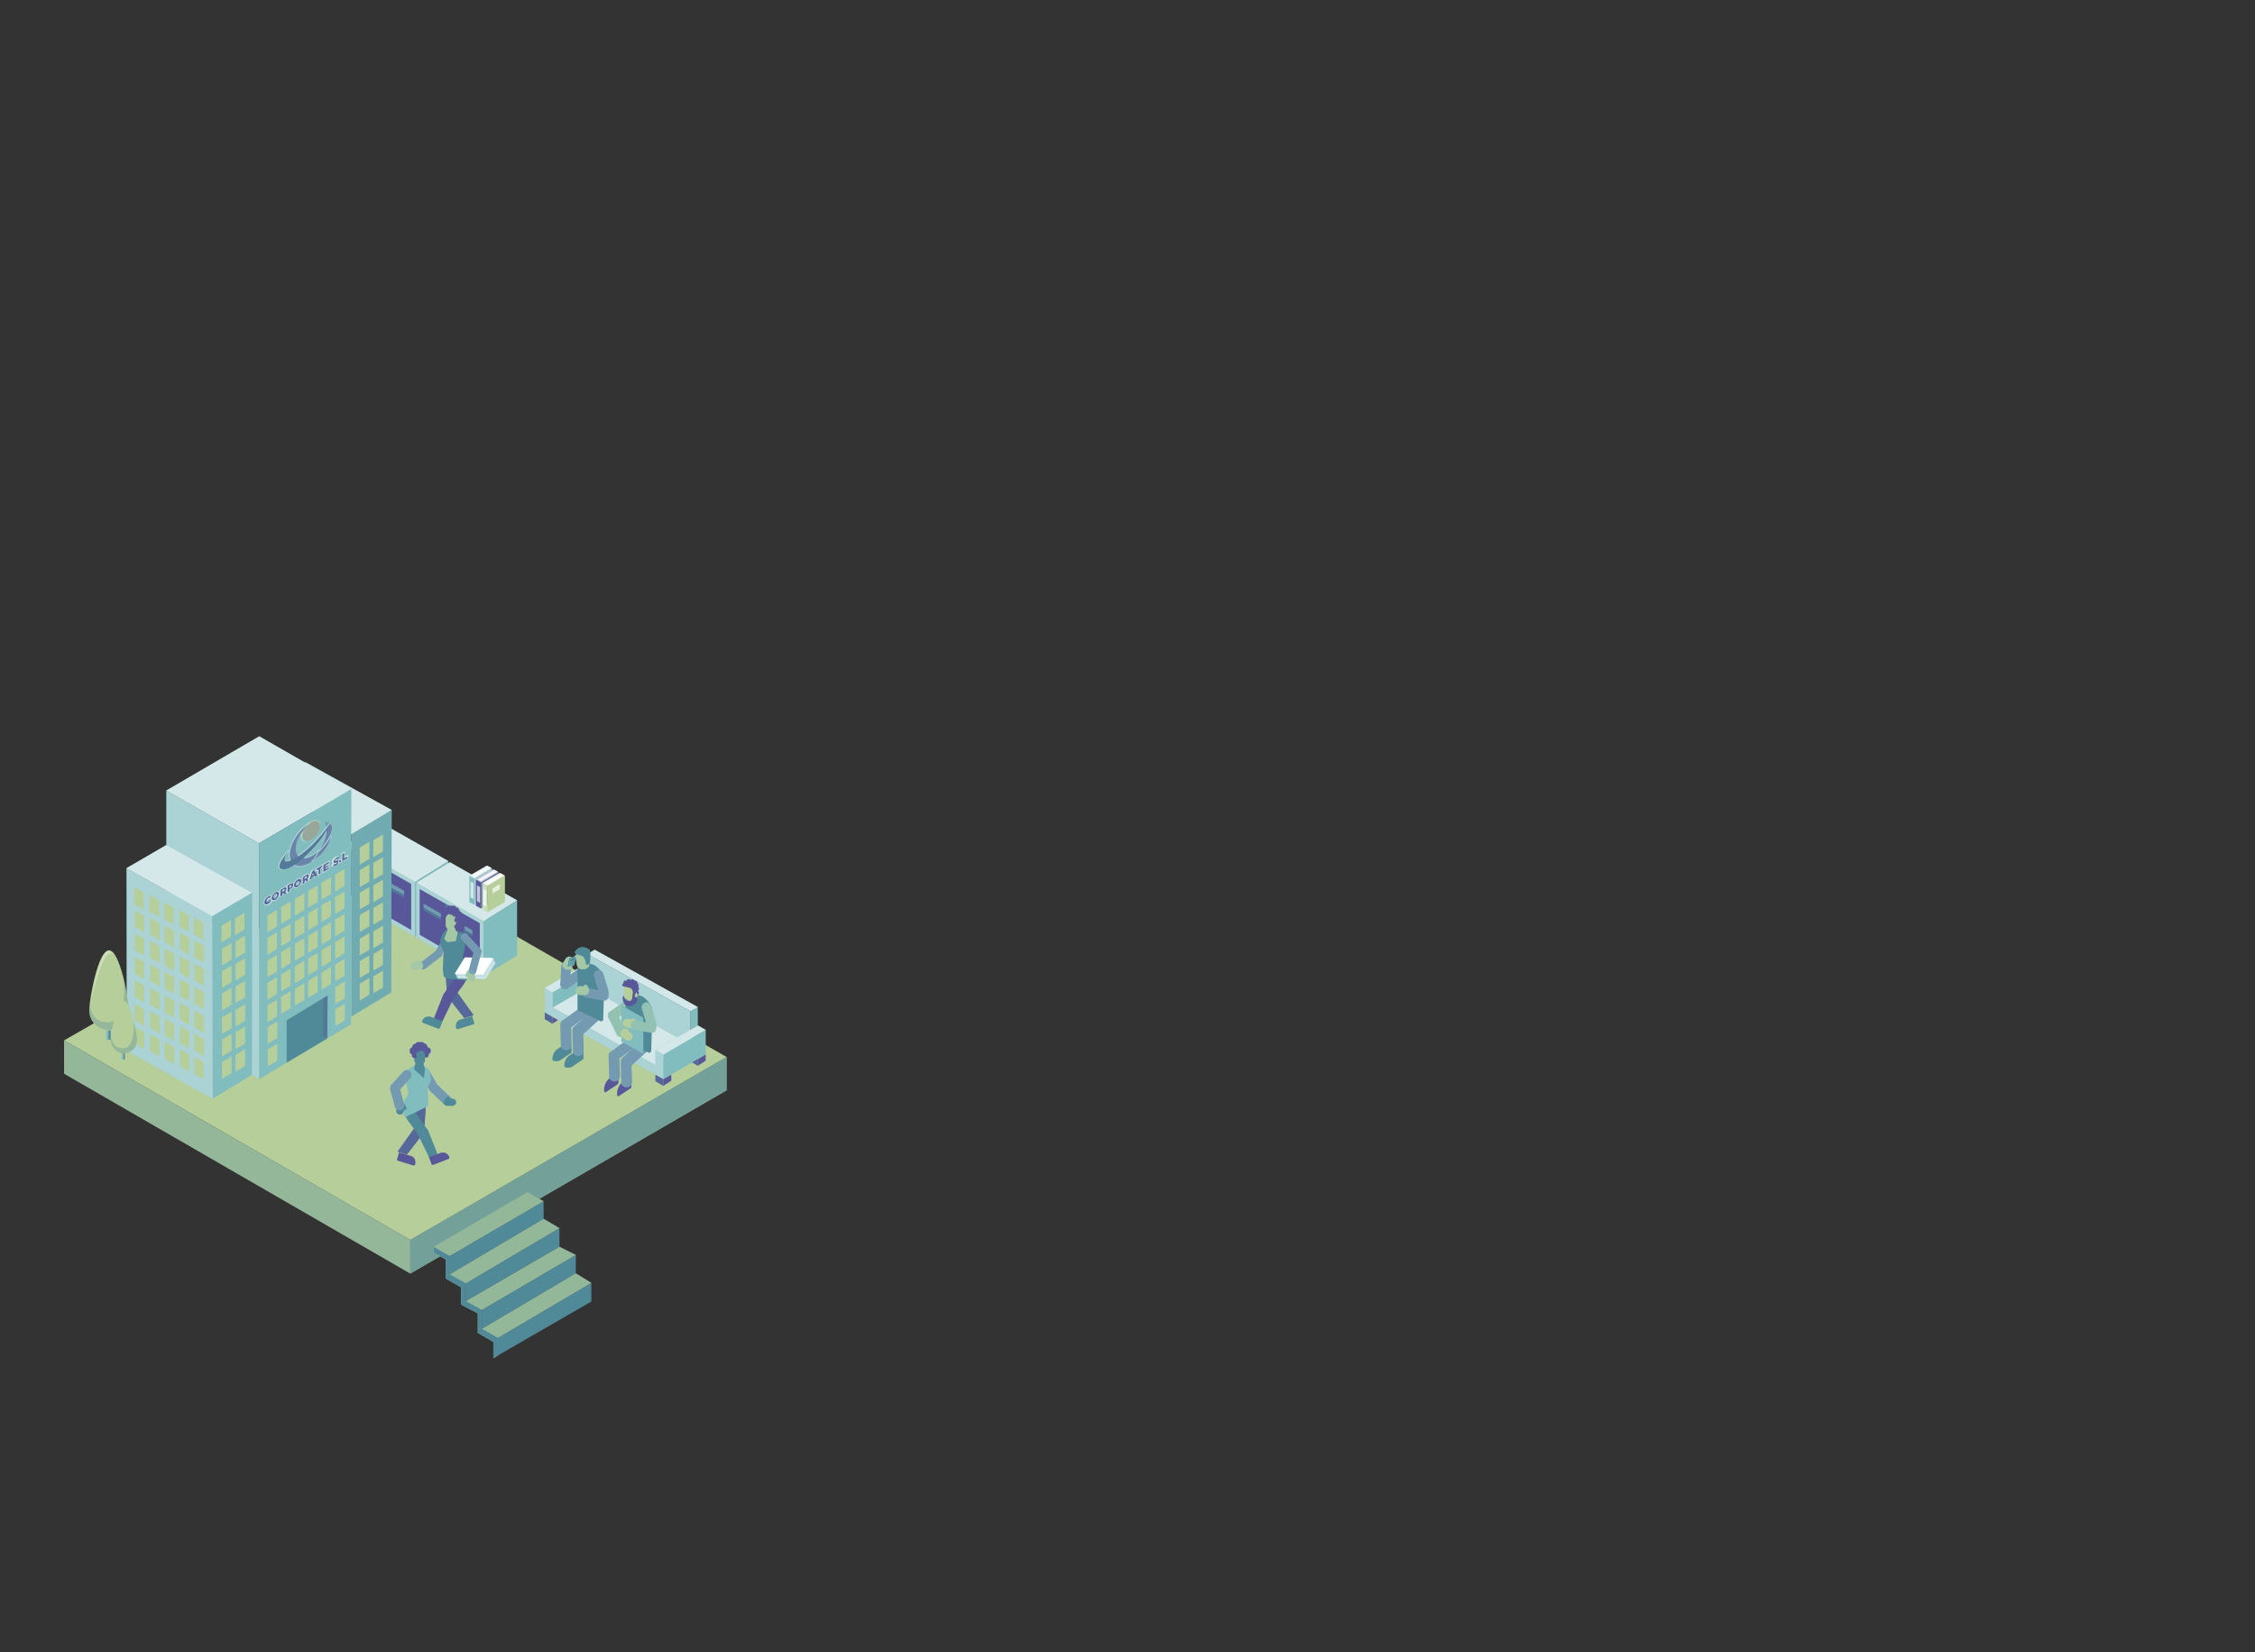 <?xml version="1.0" encoding="utf-8"?>
<!-- Generator: Adobe Illustrator 23.0.1, SVG Export Plug-In . SVG Version: 6.00 Build 0)  -->
<svg version="1.1" xmlns="http://www.w3.org/2000/svg" xmlns:xlink="http://www.w3.org/1999/xlink" x="0px" y="0px"
	 viewBox="0 0 798.5 585.2" style="enable-background:new 0 0 798.5 585.2;" xml:space="preserve">
<rect x="0" y="0" width="798.5" height="585.2" fill="#333333" stroke="none"/>
<style type="text/css">
	.st0{display:none;}
	.st1{display:inline;opacity:0.5;}
	.st2{fill:#81BCBF;}
	.st3{opacity:0.33;fill:#B6CE99;}
	.st4{opacity:0.66;fill:#B6CE99;}
	.st5{fill:#B6CE99;}
	.st6{opacity:0.33;fill:#FFFFFF;}
	.st7{opacity:0.66;fill:#FFFFFF;}
	.st8{fill:#585799;}
	.st9{opacity:0.5;fill:#B6CE99;}
	.st10{opacity:0.33;fill:#81BCBF;}
	.st11{opacity:0.66;fill:#81BCBF;}
	.st12{opacity:0.5;fill:#585799;}
	.st13{fill:#508A99;}
	.st14{opacity:0.33;fill:#508A99;}
	.st15{opacity:0.66;fill:#508A99;}
	.st16{fill:none;}
	.st17{opacity:0.66;fill:#585799;}
	.st18{opacity:0.66;}
	.st19{fill:#FFFFFF;}
	.st20{opacity:0.33;}
	.st21{opacity:0.33;fill:#585799;}
	.st22{fill:none;stroke:#FFFFFF;stroke-width:0.25;stroke-miterlimit:10;}
	.st23{opacity:0.5;fill:#81BCBF;}
	.st24{opacity:0.5;fill:#FFFFFF;}
	.st25{opacity:0.2;}
	.st26{fill-rule:evenodd;clip-rule:evenodd;fill:#FFFFFF;}
</style>
<g id="Ejemplo" class="st0">
</g>
<g id="Retícula" class="st0">
</g>
<g id="Números">
	<polyline class="st5" points="145.3,439.2 257.3,374.4 257.3,386.2 145.3,451.1 	"/>
	<polyline class="st5" points="145.3,451.1 22.7,380.3 22.7,368.5 145.3,439.2 	"/>
	<polyline class="st5" points="145.3,439.2 257.3,374.4 134.9,304.1 22.7,368.5 145.3,439.2 145.3,451.1 	"/>
	<polyline class="st15" points="145.3,439.2 257.3,374.4 257.3,386.2 145.3,451.1 	"/>
	<polyline class="st14" points="145.3,451.1 22.7,380.3 22.7,368.5 145.3,439.2 	"/>
	<g>
		<polygon class="st5" points="170.6,470.7 170.6,464 164.9,460.9 164.9,456.9 164.9,454.6 163.3,453.6 163.3,453.7 159.2,451.4 
			159.2,444.9 153.5,441.6 153.5,443.6 157.8,446.1 157.8,452.8 163.3,456 163.3,462.1 163.3,462.1 169.2,465.2 169.2,472.1 
			174.7,475.3 174.7,481.1 176.3,480.1 176.3,476.2 176.3,474 176.3,473.9 		"/>
		<g>
			<polygon class="st13" points="159.2,444.9 192.5,425.5 186.8,422.2 153.5,441.6 			"/>
			<polyline class="st13" points="159.2,444.9 159.2,451.4 192.5,431.7 198.1,435 164.9,454.6 159.2,451.4 			"/>
			<polygon class="st13" points="170.6,464 203.9,444.5 198.1,441.6 164.9,460.9 			"/>
			<polyline class="st13" points="170.6,464 170.6,470.7 203.9,451 209.4,454.4 176.3,473.9 170.6,470.7 			"/>
			<polyline class="st13" points="164.9,454.6 198.1,435 198.1,441.6 164.9,460.9 164.9,454.6 			"/>
			<polyline class="st13" points="159.2,451.4 192.5,431.7 192.5,425.5 159.2,444.9 			"/>
			<polyline class="st13" points="176.3,473.9 209.4,454.4 209.4,461 176.3,480.1 176.3,473.9 			"/>
			<polyline class="st13" points="170.6,470.7 203.9,451 203.9,444.5 170.6,464 			"/>
		</g>
		<g class="st18">
			<polygon class="st5" points="159.2,444.9 192.5,425.5 186.8,422.2 153.5,441.6 			"/>
			<polyline class="st5" points="159.2,451.4 192.5,431.7 198.1,435 164.9,454.6 159.2,451.4 			"/>
			<polygon class="st5" points="170.6,464 203.9,444.5 198.1,441.6 164.9,460.9 			"/>
			<polyline class="st5" points="170.6,470.7 203.9,451 209.4,454.4 176.3,473.9 170.6,470.7 			"/>
		</g>
		<polygon class="st13" points="170.6,470.7 170.6,464 164.9,460.9 164.9,456.9 164.9,454.6 163.3,453.6 163.3,453.7 159.2,451.4 
			159.2,444.9 153.5,441.6 153.5,443.6 157.8,446.1 157.8,452.8 163.3,456 163.3,462.1 163.3,462.1 169.2,465.2 169.2,472.1 
			174.7,475.3 174.7,481.1 176.3,480.1 176.3,476.2 176.3,474 176.3,473.9 		"/>
	</g>
	<polygon class="st2" points="158.8,305 146.9,312.4 146.9,331.8 158.8,324.5 	"/>
	<g>
		<polygon class="st2" points="158.8,305 146.9,312.4 123.1,298.8 135,291.5 		"/>
		<polygon class="st7" points="158.8,305 146.9,312.4 123.1,298.8 135,291.5 		"/>
	</g>
	<g>
		<polygon class="st2" points="123.1,318.1 123.1,298.8 146.9,312.4 146.9,331.8 		"/>
		<polygon class="st6" points="123.1,318.1 123.1,298.8 146.9,312.4 146.9,331.8 		"/>
	</g>
	<polygon class="st8" points="124.3,317.2 124.3,300.9 145.6,313.1 145.6,329.4 	"/>
	<polygon class="st15" points="133.4,322.4 133.4,306.2 134,306.5 134,322.8 	"/>
	<polygon class="st15" points="133.9,322.7 133.9,306.5 134.6,306.8 134.6,323.1 	"/>
	<polygon class="st15" points="125.7,308.4 125.7,307.2 132,310.7 132,312 	"/>
	<polygon class="st15" points="136.2,314 136.2,312.7 143.1,316.5 143.1,317.9 	"/>
	<polygon class="st11" points="125.7,307.4 125.7,306.2 132,309.7 132,311 	"/>
	<polygon class="st11" points="136.2,313 136.2,311.7 143.1,315.5 143.1,316.9 	"/>
	<g>
		<polygon class="st2" points="183.1,318.9 171.2,326.3 171.2,345.8 183.1,338.4 		"/>
		<g>
			<polygon class="st2" points="183.1,318.9 171.2,326.3 147.4,312.7 159.3,305.4 			"/>
			<polygon class="st7" points="183.1,318.9 171.2,326.3 147.4,312.7 159.3,305.4 			"/>
		</g>
		<g>
			<polygon class="st2" points="147.4,332 147.4,312.7 171.2,326.3 171.2,345.8 			"/>
			<polygon class="st6" points="147.4,332 147.4,312.7 171.2,326.3 171.2,345.8 			"/>
		</g>
		<polygon class="st8" points="148.6,331.1 148.6,314.9 169.9,327 169.9,343.4 		"/>
		<polygon class="st15" points="157.6,336.4 157.6,320.1 158.3,320.4 158.3,336.7 		"/>
		<polygon class="st15" points="158.2,336.7 158.2,320.4 158.8,320.7 158.8,337 		"/>
		<polygon class="st15" points="150,322.4 150,321.1 156.2,324.6 156.2,326 		"/>
		<polygon class="st15" points="160.5,327.9 160.5,326.7 167.3,330.5 167.3,331.8 		"/>
		<polygon class="st11" points="150,321.4 150,320.1 156.2,323.6 156.2,325 		"/>
		<polygon class="st11" points="160.5,326.9 160.5,325.7 167.3,329.5 167.3,330.8 		"/>
	</g>
	<g>
		<polygon class="st2" points="166.2,310.2 168,311.2 168,320.5 166.2,319.5 		"/>
		<polygon class="st2" points="174.2,307.6 168,311.2 168,320.5 174.2,316.9 		"/>
		<polygon class="st2" points="166.2,310.2 168,311.2 174.2,307.6 172.4,306.6 		"/>
		<polygon class="st7" points="166.2,310.2 168,311.2 174.2,307.6 172.4,306.6 		"/>
		<polygon class="st7" points="166.6,312.2 167.7,312.8 167.7,318.4 166.6,317.8 		"/>
		<g>
			<polygon class="st7" points="166.8,310.1 168,310.8 173.9,307.4 172.7,306.7 			"/>
			<polygon class="st7" points="167.8,310.7 168,310.8 173.9,307.4 173.7,307.3 			"/>
			<polygon class="st7" points="167.6,310.5 167.8,310.6 173.6,307.2 173.4,307.1 			"/>
			<polygon class="st7" points="167.3,310.4 167.4,310.5 173.3,307 173.1,306.9 			"/>
			<polygon class="st7" points="167,310.2 167.2,310.3 173,306.9 172.8,306.8 			"/>
		</g>
		<polygon class="st6" points="174.2,307.6 168,311.2 168,320.5 174.2,316.9 		"/>
	</g>
	<g>
		<polygon class="st8" points="168.5,311.5 170.3,312.5 170.3,321.8 168.5,320.8 		"/>
		<polygon class="st8" points="176.5,308.9 170.3,312.5 170.3,321.8 176.5,318.2 		"/>
		<polygon class="st8" points="168.5,311.5 170.3,312.5 176.5,308.9 174.7,307.9 		"/>
		<polygon class="st7" points="168.5,311.5 170.3,312.5 176.5,308.9 174.7,307.9 		"/>
		<polygon class="st7" points="168.9,313.6 170,314.2 170,319.8 168.9,319.2 		"/>
		<g>
			<polygon class="st7" points="169.2,311.5 170.3,312.1 176.2,308.7 175,308.1 			"/>
			<polygon class="st7" points="170.2,312 170.3,312.1 176.2,308.7 176,308.6 			"/>
			<polygon class="st7" points="169.9,311.9 170.1,312 175.9,308.5 175.7,308.4 			"/>
			<polygon class="st7" points="169.6,311.7 169.8,311.8 175.6,308.4 175.4,308.3 			"/>
			<polygon class="st7" points="169.3,311.5 169.5,311.7 175.3,308.2 175.1,308.1 			"/>
		</g>
		<polygon class="st10" points="176.5,308.9 170.3,312.5 170.3,321.8 176.5,318.2 		"/>
	</g>
	<g>
		<polygon class="st5" points="170.8,312.8 172.6,313.8 172.6,323.1 170.8,322.1 		"/>
		<polygon class="st6" points="170.8,312.8 172.6,313.8 172.6,323.1 170.8,322.1 		"/>
		<polygon class="st5" points="178.8,310.2 172.6,313.8 172.6,323.1 178.8,319.5 		"/>
		<polygon class="st7" points="177,313.1 174.4,314.7 174.4,316.5 177,314.9 		"/>
		<polygon class="st5" points="170.8,312.8 172.6,313.8 178.8,310.2 177,309.2 		"/>
		<polygon class="st7" points="170.8,312.8 172.6,313.8 178.8,310.2 177,309.2 		"/>
		<polygon class="st7" points="171.1,314.8 172.2,315.5 172.2,321.1 171.1,320.5 		"/>
		<polygon class="st7" points="171.4,312.8 172.6,313.4 178.4,310 177.2,309.4 		"/>
		<polygon class="st7" points="172.4,313.3 172.6,313.4 178.4,310 178.3,309.9 		"/>
		<polygon class="st7" points="172.1,313.2 172.3,313.3 178.2,309.8 178,309.7 		"/>
		<polygon class="st7" points="171.8,313 172,313.1 177.9,309.7 177.7,309.6 		"/>
		<polygon class="st7" points="171.5,312.8 171.7,313 177.6,309.5 177.4,309.4 		"/>
	</g>
	<g>
		<g>
			<polygon class="st2" points="210.6,348.2 195.6,356.9 232.1,377.3 247.1,368.6 			"/>
			<polygon class="st7" points="210.6,348.2 195.6,356.9 232.1,377.3 247.1,368.6 			"/>
		</g>
		<polygon class="st8" points="237.7,382.8 234.9,384.6 234.9,382.2 237.7,380.6 		"/>
		<polygon class="st8" points="232.1,383 234.9,384.6 234.9,382.2 232.1,380.6 		"/>
		<polygon class="st2" points="232.1,371.9 232.1,377.3 195.7,356.8 195.7,351.5 192.9,349.9 192.9,358.6 234.9,382.2 234.9,373.5 
					"/>
		<polygon class="st8" points="192.9,361 195.6,362.6 195.6,360.2 192.9,358.6 		"/>
		<polygon class="st2" points="210.6,342.8 195.6,351.5 195.6,356.9 210.6,348.2 		"/>
		<polygon class="st2" points="247.1,356.7 244.5,358.2 244.5,364.7 247.1,363.2 		"/>
		<polygon class="st23" points="210.6,336.4 208,337.9 208,349.9 210.6,348.3 		"/>
		<polygon class="st8" points="197.6,361.3 195.6,362.6 195.6,360.2 		"/>
		<g>
			<polygon class="st2" points="247.1,356.7 244.5,358.2 208,337.9 210.6,336.4 			"/>
			<polygon class="st7" points="247.1,356.7 244.5,358.2 208,337.9 210.6,336.4 			"/>
		</g>
		<g>
			<polyline class="st2" points="195.6,351.5 192.9,349.9 207.8,341.2 210.6,342.8 			"/>
			<polyline class="st7" points="195.6,351.5 192.9,349.9 207.8,341.2 210.6,342.8 			"/>
		</g>
		<polygon class="st6" points="232.1,371.9 232.1,377.3 195.7,356.8 195.7,351.5 192.9,349.9 192.9,358.6 234.9,382.2 234.9,373.5 
					"/>
		<g>
			<polygon class="st2" points="208,349.7 208,337.9 244.5,358.2 244.5,370.1 			"/>
			<polygon class="st6" points="208,349.7 208,337.9 244.5,358.2 244.5,370.1 			"/>
		</g>
		<polygon class="st2" points="249.9,364.8 234.9,373.5 234.9,382.2 249.9,373.5 		"/>
		<g>
			<polygon class="st2" points="249.9,364.8 234.9,373.5 232.1,371.9 247.1,363.2 			"/>
			<polygon class="st7" points="249.9,364.8 234.9,373.5 232.1,371.9 247.1,363.2 			"/>
		</g>
		<polygon class="st8" points="249.9,375.7 247.1,377.5 247.1,375.2 249.9,373.5 		"/>
		<polygon class="st8" points="245.1,376.3 247.1,377.5 247.1,375.1 		"/>
		<polygon class="st14" points="232.1,383 234.9,384.6 234.9,382.2 232.1,380.6 		"/>
		<polygon class="st14" points="192.9,361 195.6,362.6 195.6,360.2 192.9,358.6 		"/>
		<polygon class="st14" points="245.1,376.3 247.1,377.5 247.1,375.1 		"/>
	</g>
	<polygon class="st2" points="138.5,351.5 124.4,360.1 124.4,295.5 138.7,286.9 	"/>
	<polygon class="st14" points="138.6,351.5 124.4,360.1 124.4,295.5 138.7,286.9 	"/>
	<g>
		<polygon class="st2" points="124.4,295.5 138.7,286.9 108.2,270 94.1,278.2 		"/>
		<polygon class="st7" points="124.4,295.5 138.7,286.9 108.2,270 94.1,278.2 		"/>
	</g>
	<polygon class="st2" points="91.7,298.7 91.8,382.2 58.9,364.2 58.9,280 	"/>
	<polygon class="st6" points="91.7,298.7 91.8,382.2 58.9,364.2 58.9,280 	"/>
	<polygon class="st2" points="91.7,298.7 124.4,279.5 91.8,260.8 58.9,280 	"/>
	<polygon class="st7" points="91.7,298.7 124.4,279.5 91.8,260.8 58.9,280 	"/>
	<polygon class="st2" points="124.3,362.8 91.8,382.2 91.7,298.7 124.4,279.5 	"/>
	<g>
		<polygon class="st13" points="115.9,367.8 101.5,376.4 101.5,361.4 116,352.6 		"/>
		<polygon class="st21" points="114.5,353.5 114.4,367 115.9,367.8 116,352.6 		"/>
	</g>
	<g>
		<g>
			<path class="st13" d="M93.7,319.6L93.7,319.6c0-0.7,0.6-1.6,1.3-2.1c0.5-0.3,0.8-0.3,1.1-0.1l-0.5,0.7c-0.1-0.1-0.3-0.1-0.5,0
				c-0.3,0.2-0.6,0.6-0.6,1v0c0,0.4,0.2,0.5,0.6,0.3c0.3-0.1,0.4-0.4,0.6-0.6L96,319c-0.2,0.5-0.6,0.9-1.1,1.2
				C94.2,320.6,93.7,320.4,93.7,319.6z"/>
		</g>
		<g>
			<path class="st13" d="M96.2,318.1L96.2,318.1c0-0.7,0.6-1.6,1.3-2.1c0.8-0.4,1.3-0.2,1.3,0.5v0c0,0.7-0.6,1.6-1.3,2.1
				C96.8,319.1,96.2,318.9,96.2,318.1z M98.2,317L98.2,317c0-0.4-0.3-0.5-0.6-0.3c-0.4,0.2-0.6,0.7-0.6,1v0c0,0.4,0.3,0.5,0.6,0.3
				C97.9,317.8,98.2,317.4,98.2,317z"/>
		</g>
		<g>
			<path class="st13" d="M99.2,315.1l1.2-0.7c0.4-0.2,0.6-0.3,0.8-0.2c0.1,0.1,0.2,0.2,0.2,0.5v0c0,0.4-0.2,0.8-0.5,1.1l0.6,0.5
				l-0.8,0.5l-0.5-0.5l-0.3,0.2v0.8l-0.7,0.4V315.1z M100.4,315.7c0.2-0.1,0.4-0.3,0.4-0.5v0c0-0.2-0.1-0.2-0.4-0.1l-0.5,0.3v0.6
				L100.4,315.7z"/>
		</g>
		<g>
			<path class="st13" d="M101.8,313.7l1.1-0.6c0.6-0.4,1-0.3,1,0.3v0c0,0.6-0.5,1.2-1.1,1.5l-0.3,0.2v0.7l-0.7,0.4V313.7z
				 M102.8,314.3c0.2-0.1,0.4-0.4,0.4-0.6v0c0-0.2-0.2-0.2-0.4-0.1l-0.3,0.2v0.7L102.8,314.3z"/>
		</g>
		<g>
			<path class="st13" d="M104.1,313.6L104.1,313.6c0-0.7,0.6-1.6,1.3-2.1c0.8-0.4,1.3-0.2,1.3,0.5v0c0,0.7-0.6,1.6-1.3,2.1
				C104.7,314.5,104.1,314.3,104.1,313.6z M106.1,312.5L106.1,312.5c0-0.4-0.3-0.5-0.6-0.3c-0.4,0.2-0.6,0.7-0.6,1v0
				c0,0.4,0.3,0.5,0.6,0.3C105.8,313.3,106.1,312.8,106.1,312.5z"/>
		</g>
		<g>
			<path class="st13" d="M107.1,310.6l1.2-0.7c0.4-0.2,0.6-0.3,0.8-0.2c0.1,0.1,0.2,0.2,0.2,0.5v0c0,0.4-0.2,0.8-0.5,1.1l0.6,0.5
				l-0.8,0.5l-0.5-0.5l-0.3,0.2v0.8l-0.7,0.4V310.6z M108.3,311.1c0.2-0.1,0.4-0.3,0.4-0.5v0c0-0.2-0.1-0.2-0.4-0.1l-0.5,0.3v0.6
				L108.3,311.1z"/>
		</g>
		<g>
			<path class="st13" d="M110.5,308.6l0.7-0.4l1.1,1.9l-0.7,0.4l-0.2-0.3l-1,0.6l-0.2,0.5l-0.7,0.4L110.5,308.6z M111.1,309.8
				l-0.3-0.5l-0.3,0.9L111.1,309.8z"/>
		</g>
		<g>
			<path class="st13" d="M112.7,307.9l-0.7,0.4v-0.6l2.2-1.3v0.6l-0.7,0.4v1.9l-0.7,0.4V307.9z"/>
		</g>
		<g>
			<path class="st13" d="M114.5,306.3l2-1.2v0.6l-1.3,0.8v0.4l1.2-0.7v0.5l-1.2,0.7v0.4l1.3-0.8v0.6l-2,1.2V306.3z"/>
		</g>
		<g>
			<path class="st13" d="M117.7,306.6l0.4-0.7c0.2,0.1,0.5,0,0.8-0.2c0.2-0.1,0.3-0.2,0.3-0.3v0c0-0.1-0.1-0.1-0.4,0
				c-0.5,0.2-0.9,0.3-0.9-0.2v0c0-0.5,0.4-1,1-1.4c0.4-0.2,0.8-0.3,1-0.3l-0.3,0.7c-0.2,0-0.5,0-0.7,0.2c-0.2,0.1-0.2,0.2-0.2,0.3v0
				c0,0.1,0.1,0.1,0.4,0c0.6-0.2,0.9-0.2,0.9,0.2v0c0,0.5-0.4,1-1,1.4C118.4,306.6,118,306.7,117.7,306.6z"/>
		</g>
		<g>
			<path class="st13" d="M120.1,304.9l0.7-0.4v0.7l-0.7,0.4V304.9z"/>
		</g>
		<g>
			<path class="st13" d="M121.2,302.5l0.7-0.4v1.9l1.2-0.7v0.6l-1.9,1.1V302.5z"/>
		</g>
	</g>
	<g>
		<g>
			<path class="st2" d="M116.9,291.7c2.7,2.3-3,9.5-6.3,11.4c-3.2,1.8-5.9,0.8-5.9-2.5s2.6-7.4,5.9-9.3c0.6-0.4,0.1-0.3-0.9,0.3
				c-3.9,2.2-7,7.2-7,11.1s3.1,5.2,7,3c1.1-0.6,1.9-2,2.8-4c0,0,3.3-3.6,3.1-8L116.9,291.7z"/>
			<g>
				<path class="st2" d="M117.2,296.3c-1.6,2.6-2.2,3.4-4.4,5.5c-0.8,1.6-1.2,2.5-2.2,3.2C114.6,302.4,116.5,299.5,117.2,296.3z"/>
			</g>
			<path class="st2" d="M115.5,293.2c0.4-0.5,1-1.3,1.2-1.8c-0.4-0.2-1.2-0.2-1.7-0.3c0.3,0.6,0.5,1.3,0.5,2
				C115.5,293.1,115.5,293.2,115.5,293.2z"/>
			<path class="st21" d="M116.9,291.7c2.7,2.3-3,9.5-6.3,11.4c-3.2,1.8-5.9,0.8-5.9-2.5s2.6-7.4,5.9-9.3c0.6-0.4,0.1-0.3-0.9,0.3
				c-3.9,2.2-7,7.2-7,11.1s3.1,5.2,7,3c1.1-0.6,1.9-2,2.8-4c0,0,3.3-3.6,3.1-8L116.9,291.7z"/>
			<path class="st21" d="M115.5,293.2c0.4-0.5,1-1.3,1.2-1.8c-0.4-0.2-1.2-0.2-1.7-0.3c0.3,0.6,0.5,1.3,0.5,2
				C115.5,293.1,115.5,293.2,115.5,293.2z"/>
			<path class="st13" d="M101.4,305c-1.2,0-0.5-2,0.9-3.7c-2.1,2.2-3.9,5-3.1,6.1c1.4,1.8,6.8-1.4,12.1-7.2c2.9-3.2,4.1-5.4,5.7-8.5
				C110.8,300.3,104.2,305.1,101.4,305z"/>
			
				<ellipse transform="matrix(0.601 -0.799 0.799 0.601 -191.27 205.444)" class="st5" cx="110.2" cy="294.3" rx="4.2" ry="2.4"/>
			<g class="st20">
				<path class="st8" d="M117.2,296.3c-1.6,2.6-2.2,3.4-4.4,5.5c-0.8,1.6-1.2,2.5-2.2,3.2C114.6,302.4,116.5,299.5,117.2,296.3z"/>
			</g>
		</g>
		<g class="st20">
			<g>
				<path class="st8" d="M100.3,308c-0.6,0-1-0.2-1.3-0.6c-1.1-1.4,2.1-5.1,3.1-6.2c0,0,0.1,0,0.1,0c0,0,0.1,0,0.1,0
					c0.1,0,0.1,0.1,0,0.2c-1.1,1.3-1.7,2.6-1.4,3.2c0.1,0.2,0.2,0.2,0.4,0.2c0,0,0,0,0,0c0.5,0,0.9-0.1,1.5-0.3
					c-0.2-0.6-0.3-1.2-0.3-1.9c0-3.8,3-8.6,6.7-11c0.3-0.3,0.6-0.4,0.8-0.6c0.6-0.3,1.1-0.5,1.6-0.5c1,0,1.7,0.7,1.7,1.9
					c0,1.8-1.4,4.1-3.2,5.1c-0.6,0.3-1.1,0.5-1.6,0.5c-1,0-1.7-0.7-1.7-1.9c0-0.5,0.1-1,0.3-1.6c-1.5,1.9-2.4,4.2-2.4,6
					c0,1.1,0.3,2,0.9,2.5c3.5-2.4,7.6-6.5,11.1-11.5c0,0,0.1,0,0.1-0.1c0,0,0,0,0,0c0,0,0.1,0,0.1,0c0.5,0.4,0.7,1,0.7,1.7
					c0,2.4-2.6,6.1-5.1,8.4c-1,2.3-1.9,3.5-2.8,4c-1.2,0.7-2.5,1.1-3.6,1.1c0,0,0,0,0,0c-0.7,0-1.3-0.1-1.8-0.4
					C102.7,307.5,101.3,308,100.3,308z M115.5,294.6c-1.2,2.1-2.4,3.8-4.2,5.7c-1.2,1.3-2.4,2.5-3.6,3.6c0.9,0,1.8-0.3,2.8-0.9
					c0.5-0.3,1.2-0.8,1.9-1.4C112.6,301.3,115.2,298.3,115.5,294.6z"/>
				<path class="st19" d="M111.7,290.7c0.9,0,1.6,0.7,1.6,1.8c0,1.7-1.4,4-3.1,5c-0.6,0.3-1.1,0.5-1.6,0.5c-0.9,0-1.6-0.7-1.6-1.8
					c0-0.8,0.3-1.7,0.8-2.5c-1.8,2.1-3.1,4.7-3.1,6.9c0,1.2,0.4,2.1,1,2.7c3.2-2.1,7.3-6,11.2-11.6c2.2,1.9-1.3,7.1-4.4,9.9
					c0.2-0.2,3.1-3.5,3.1-7.5c-1.1,2-2.3,3.8-4.4,6.1c-1.3,1.4-2.6,2.7-3.8,3.8c0.1,0,0.2,0,0.3,0c0.9,0,1.9-0.3,2.9-0.9
					c0.6-0.3,1.2-0.8,1.9-1.4c0,0,0,0,0,0c-0.9,2-1.7,3.4-2.8,4c-1.3,0.7-2.5,1.1-3.5,1.1c-0.7,0-1.3-0.2-1.8-0.4
					c-1.6,1.1-3.1,1.7-4.1,1.7c-0.5,0-0.9-0.2-1.2-0.5c-0.8-1.1,1.1-3.8,3.1-6.1c-1.4,1.7-2.1,3.6-0.9,3.7c0,0,0,0,0.1,0
					c0.5,0,1-0.1,1.6-0.4c-0.2-0.6-0.4-1.2-0.4-2c0-3.8,3-8.5,6.7-10.9c0.3-0.2,0.5-0.4,0.8-0.6
					C110.7,290.8,111.3,290.7,111.7,290.7 M112.5,301.6L112.5,301.6 M111.7,290.4l0,0.2L111.7,290.4c-0.5,0-1.1,0.2-1.7,0.5
					c-0.3,0.2-0.5,0.3-0.9,0.6c-3.8,2.4-6.8,7.2-6.8,11.1c0,0.7,0.1,1.3,0.3,1.9c-0.5,0.2-0.9,0.3-1.3,0.3l-0.1,0
					c-0.2,0-0.3-0.1-0.3-0.2c-0.2-0.4,0.3-1.7,1.4-3.1c0.1-0.1,0.1-0.3,0-0.3c0,0-0.1-0.1-0.2-0.1c-0.1,0-0.1,0-0.2,0.1
					c-1.3,1.4-4.3,4.9-3.1,6.4c0.3,0.4,0.8,0.6,1.4,0.6c1,0,2.4-0.6,4.1-1.6c0.5,0.3,1.1,0.4,1.8,0.4c1.1,0,2.4-0.4,3.6-1.1
					c1-0.6,1.9-1.8,2.9-4.1c2.5-2.3,5.2-6,5.1-8.5c0-0.8-0.3-1.4-0.8-1.8c0,0-0.1-0.1-0.2-0.1c0,0,0,0,0,0c-0.1,0-0.1,0-0.2,0.1
					c-3.5,4.9-7.5,9-11,11.4c-0.5-0.5-0.8-1.4-0.8-2.4c0-1.6,0.7-3.6,1.9-5.3c-0.1,0.3-0.1,0.6-0.1,0.9c0,1.3,0.7,2.1,1.8,2.1
					c0.5,0,1.1-0.2,1.7-0.5c1.8-1,3.3-3.4,3.3-5.2C113.6,291.2,112.8,290.4,111.7,290.4L111.7,290.4z M108.1,303.7
					c1.1-1,2.2-2.1,3.3-3.3c1.6-1.8,2.8-3.3,3.9-5.2c-0.4,3.4-2.8,6.1-3,6.3c-0.7,0.6-1.3,1.1-1.9,1.4
					C109.6,303.3,108.8,303.6,108.1,303.7L108.1,303.7z M112.5,301.8L112.5,301.8L112.5,301.8L112.5,301.8z M112.5,301.8
					L112.5,301.8L112.5,301.8L112.5,301.8z"/>
			</g>
			<g>
				<path class="st8" d="M110.6,305.2c0,0-0.1,0-0.1-0.1c0-0.1,0-0.1,0-0.2c0.9-0.6,1.3-1.4,1.9-2.6l0.3-0.5c2.2-2.2,2.8-3,4.4-5.6
					c0,0,0.1-0.1,0.1-0.1c0,0,0,0,0,0c0.1,0,0.1,0.1,0.1,0.1C116.6,299.8,114.4,302.6,110.6,305.2
					C110.7,305.2,110.7,305.2,110.6,305.2z"/>
				<path class="st19" d="M117.2,296.3L117.2,296.3 M117.2,296.3c-0.7,3.3-2.6,6.1-6.6,8.8c1-0.7,1.4-1.6,2.2-3.2
					C115,299.7,115.6,298.9,117.2,296.3 M117.2,296C117.2,296,117.2,296,117.2,296c-0.1,0-0.1,0-0.1,0c0,0,0,0-0.1,0.1c0,0,0,0,0,0
					c-1.6,2.6-2.2,3.4-4.3,5.5c0,0,0,0,0,0.1l-0.3,0.5c-0.6,1.2-1,2-1.9,2.6c-0.1,0.1-0.1,0.2-0.1,0.3c0,0.1,0.1,0.1,0.2,0.1
					c0,0,0.1,0,0.1,0c3.7-2.5,5.9-5.4,6.7-8.9c0,0,0-0.1,0-0.1C117.5,296.1,117.4,296,117.2,296L117.2,296
					C117.2,296,117.2,296,117.2,296L117.2,296z M117.2,296.5L117.2,296.5L117.2,296.5L117.2,296.5z"/>
			</g>
		</g>
	</g>
	<polygon class="st2" points="75.1,324.5 75.3,389.2 44.9,372.2 44.8,307.5 	"/>
	<polygon class="st2" points="89.2,380.7 75.3,389.2 75.1,324.5 89.3,316.2 	"/>
	<g>
		<polygon class="st2" points="75.1,324.5 89.2,316.2 58.9,299.3 44.8,307.5 		"/>
		<polygon class="st7" points="75.1,324.5 89.2,316.2 58.9,299.3 44.8,307.5 		"/>
	</g>
	<polygon class="st6" points="75.1,324.5 75.3,389.2 44.9,372.2 44.8,307.5 	"/>
	<g>
		<g>
			<g>
				<polygon class="st5" points="68.8,363.8 72.2,365.9 72.2,359.9 68.8,357.9 				"/>
				<polygon class="st5" points="63.7,361.1 67,363.2 67.1,357.2 63.7,355.2 				"/>
				<polygon class="st5" points="68.8,372 72.2,374.1 72.2,368.1 68.8,366.1 				"/>
				<polygon class="st5" points="63.7,369.4 67,371.4 67.1,365.4 63.7,363.4 				"/>
				<polygon class="st5" points="68.8,380.3 72.2,382.3 72.2,376.3 68.8,374.3 				"/>
				<polygon class="st5" points="63.7,377.6 67,379.6 67.1,373.6 63.7,371.6 				"/>
			</g>
			<g>
				<polygon class="st5" points="58.3,358.5 61.6,360.5 61.7,354.6 58.3,352.6 				"/>
				<polygon class="st5" points="53.1,355.8 56.5,357.8 56.5,351.9 53.1,349.9 				"/>
				<polygon class="st5" points="58.3,366.7 61.6,368.7 61.7,362.8 58.3,360.8 				"/>
				<polygon class="st5" points="53.1,364 56.5,366.1 56.5,360.1 53.1,358.1 				"/>
				<polygon class="st5" points="58.3,374.9 61.6,377 61.7,371 58.3,369 				"/>
				<polygon class="st5" points="53.1,372.2 56.5,374.3 56.5,368.3 53.1,366.3 				"/>
			</g>
			<polygon class="st5" points="47.7,353.2 51.1,355.2 51.1,349.2 47.7,347.2 			"/>
			<polygon class="st5" points="47.7,361.4 51.1,363.4 51.1,357.5 47.7,355.5 			"/>
			<polygon class="st5" points="47.7,369.6 51.1,371.6 51.1,365.7 47.7,363.7 			"/>
		</g>
		<polygon class="st5" points="68.8,339 72.2,341 72.2,335 68.8,333 		"/>
		<polygon class="st5" points="63.7,336.3 67,338.3 67.1,332.3 63.7,330.3 		"/>
		<polygon class="st5" points="68.8,347.2 72.2,349.2 72.2,343.3 68.8,341.3 		"/>
		<polygon class="st5" points="63.7,344.5 67,346.5 67.1,340.6 63.7,338.6 		"/>
		<polygon class="st5" points="68.8,355.4 72.2,357.4 72.2,351.5 68.8,349.5 		"/>
		<polygon class="st5" points="63.7,352.7 67,354.7 67.1,348.8 63.7,346.8 		"/>
		<polygon class="st5" points="58.3,333.6 61.6,335.7 61.7,329.7 58.3,327.7 		"/>
		<polygon class="st5" points="53.1,331 56.5,333 56.5,327 53.1,325 		"/>
		<polygon class="st5" points="58.3,341.9 61.6,343.9 61.7,337.9 58.3,335.9 		"/>
		<polygon class="st5" points="53.1,339.2 56.5,341.2 56.5,335.2 53.1,333.2 		"/>
		<polygon class="st5" points="58.3,350.1 61.6,352.1 61.7,346.1 58.3,344.1 		"/>
		<polygon class="st5" points="53.1,347.4 56.5,349.4 56.5,343.5 53.1,341.5 		"/>
		<polygon class="st5" points="47.7,328.3 51.1,330.3 51.1,324.4 47.7,322.4 		"/>
		<polygon class="st5" points="47.7,336.5 51.1,338.6 51.1,332.6 47.7,330.6 		"/>
		<polygon class="st5" points="47.7,344.8 51.1,346.8 51.1,340.8 47.7,338.8 		"/>
	</g>
	<g>
		<polygon class="st5" points="82,364.2 78.6,366.2 78.6,360.3 82,358.3 		"/>
		<polygon class="st5" points="86.8,361.6 83.4,363.6 83.4,357.7 86.8,355.7 		"/>
		<polygon class="st5" points="82,372.2 78.6,374.2 78.6,368.2 82,366.2 		"/>
		<polygon class="st5" points="86.8,369.6 83.4,371.6 83.4,365.6 86.8,363.6 		"/>
		<polygon class="st5" points="82,380.1 78.6,382.1 78.6,376.2 82,374.2 		"/>
		<polygon class="st5" points="86.8,377.5 83.4,379.6 83.4,373.6 86.8,371.6 		"/>
	</g>
	<g>
		<polygon class="st5" points="82,339.9 78.6,342 78.6,336 82,334 		"/>
		<polygon class="st5" points="86.8,337.4 83.4,339.4 83.4,333.4 86.8,331.4 		"/>
		<polygon class="st5" points="68.6,330.8 72,332.9 72,326.9 68.6,324.9 		"/>
		<polygon class="st5" points="63.5,328.1 66.8,330.2 66.9,324.2 63.5,322.2 		"/>
		<polygon class="st5" points="58.1,325.5 61.4,327.5 61.5,321.6 58.1,319.6 		"/>
		<polygon class="st5" points="52.9,322.8 56.3,324.8 56.3,318.9 52.9,316.9 		"/>
		<polygon class="st5" points="47.5,320.2 50.9,322.2 50.9,316.2 47.5,314.2 		"/>
		<polygon class="st5" points="81.8,331.8 78.4,333.8 78.4,327.9 81.8,325.9 		"/>
		<polygon class="st5" points="86.6,329.2 83.2,331.3 83.2,325.3 86.6,323.3 		"/>
		<polygon class="st5" points="82,347.9 78.6,349.9 78.6,344 82,342 		"/>
		<polygon class="st5" points="86.8,345.3 83.4,347.4 83.4,341.4 86.8,339.4 		"/>
		<polygon class="st5" points="82,355.9 78.6,357.9 78.6,351.9 82,349.9 		"/>
		<polygon class="st5" points="86.8,353.3 83.4,355.3 83.4,349.4 86.8,347.4 		"/>
	</g>
	<g>
		<polygon class="st5" points="130.8,336.4 127.4,338.4 127.4,332.5 130.8,330.5 		"/>
		<polygon class="st5" points="135.6,333.8 132.2,335.9 132.2,329.9 135.6,327.9 		"/>
		<polygon class="st5" points="130.8,344.4 127.4,346.4 127.4,340.4 130.8,338.4 		"/>
		<polygon class="st5" points="135.6,341.8 132.2,343.8 132.2,337.9 135.6,335.9 		"/>
		<polygon class="st5" points="130.8,352.3 127.4,354.4 127.4,348.4 130.8,346.4 		"/>
		<polygon class="st5" points="135.6,349.8 132.2,351.8 132.2,345.8 135.6,343.8 		"/>
	</g>
	<g>
		<polygon class="st5" points="130.8,312.2 127.4,314.2 127.4,308.2 130.8,306.2 		"/>
		<polygon class="st5" points="135.6,309.6 132.2,311.6 132.2,305.6 135.6,303.6 		"/>
		<polygon class="st5" points="130.8,304.2 127.4,306.2 127.4,300.2 130.8,298.2 		"/>
		<polygon class="st5" points="135.6,301.6 132.2,303.6 132.2,297.6 135.6,295.6 		"/>
		<polygon class="st5" points="130.8,320.1 127.4,322.1 127.4,316.2 130.8,314.2 		"/>
		<polygon class="st5" points="135.6,317.5 132.2,319.6 132.2,313.6 135.6,311.6 		"/>
		<polygon class="st5" points="130.8,328.1 127.4,330.1 127.4,324.1 130.8,322.1 		"/>
		<polygon class="st5" points="135.6,325.5 132.2,327.5 132.2,321.6 135.6,319.6 		"/>
	</g>
	<g>
		<g>
			<polygon class="st5" points="98.2,367.7 94.8,369.7 94.8,363.8 98.2,361.8 			"/>
			<polygon class="st5" points="98.2,375.7 94.8,377.7 94.8,371.7 98.2,369.7 			"/>
			<g>
				<polygon class="st5" points="98.1,360 94.7,362.1 94.7,356.1 98.1,354.1 				"/>
				<polygon class="st5" points="102.9,357.1 99.6,359.1 99.5,353.1 102.9,351.1 				"/>
				<polygon class="st5" points="107.8,354.2 104.4,356.2 104.4,350.2 107.8,348.3 				"/>
				<polygon class="st5" points="112.5,351.4 109.1,353.4 109.1,347.4 112.5,345.4 				"/>
				<polygon class="st5" points="117.2,348.5 113.9,350.5 113.8,344.5 117.2,342.5 				"/>
				<polygon class="st5" points="122,345.6 118.7,347.6 118.6,341.7 122,339.7 				"/>
			</g>
			<g>
				<polygon class="st5" points="98.1,352.1 94.7,354.1 94.7,348.1 98.1,346.1 				"/>
				<polygon class="st5" points="102.9,349.1 99.6,351.1 99.5,345.2 102.9,343.2 				"/>
				<polygon class="st5" points="107.8,346.2 104.4,348.3 104.4,342.3 107.8,340.3 				"/>
				<polygon class="st5" points="112.5,343.4 109.1,345.4 109.1,339.5 112.5,337.5 				"/>
				<polygon class="st5" points="117.2,340.5 113.9,342.5 113.8,336.6 117.2,334.6 				"/>
				<polygon class="st5" points="122,337.6 118.7,339.7 118.6,333.7 122,331.7 				"/>
			</g>
			<g>
				<polygon class="st5" points="98.1,344.1 94.7,346.1 94.7,340.2 98.1,338.2 				"/>
				<polygon class="st5" points="102.9,341.1 99.6,343.2 99.5,337.2 102.9,335.2 				"/>
				<polygon class="st5" points="107.8,338.3 104.4,340.3 104.4,334.3 107.8,332.3 				"/>
				<polygon class="st5" points="112.5,335.4 109.1,337.5 109.1,331.5 112.5,329.5 				"/>
				<polygon class="st5" points="117.2,332.6 113.9,334.6 113.8,328.6 117.2,326.6 				"/>
				<polygon class="st5" points="122,329.7 118.7,331.7 118.6,325.7 122,323.7 				"/>
			</g>
			<g>
				<polygon class="st5" points="98.1,336.1 94.7,338.2 94.7,332.2 98.1,330.2 				"/>
				<polygon class="st5" points="102.9,333.2 99.6,335.2 99.5,329.2 102.9,327.2 				"/>
				<polygon class="st5" points="107.8,330.3 104.4,332.3 104.4,326.4 107.8,324.4 				"/>
				<polygon class="st5" points="112.5,327.5 109.1,329.5 109.1,323.5 112.5,321.5 				"/>
				<polygon class="st5" points="117.2,324.6 113.9,326.6 113.8,320.7 117.2,318.7 				"/>
				<polygon class="st5" points="122,321.7 118.7,323.7 118.6,317.8 122,315.8 				"/>
			</g>
			<g>
				<polygon class="st5" points="98.1,328.2 94.7,330.2 94.7,324.3 98.1,322.3 				"/>
				<polygon class="st5" points="102.9,325.2 99.6,327.2 99.5,321.3 102.9,319.3 				"/>
				<polygon class="st5" points="107.8,322.3 104.4,324.4 104.4,318.4 107.8,316.4 				"/>
				<polygon class="st5" points="112.5,319.5 109.1,321.5 109.1,315.6 112.5,313.6 				"/>
				<polygon class="st5" points="117.2,316.6 113.9,318.7 113.8,312.7 117.2,310.7 				"/>
				<polygon class="st5" points="122,313.7 118.7,315.8 118.6,309.8 122,307.8 				"/>
			</g>
		</g>
		<polygon class="st5" points="122.1,353.6 118.7,355.6 118.7,349.6 122.1,347.6 		"/>
		<polygon class="st5" points="122.1,361.4 118.7,363.4 118.7,357.5 122.1,355.5 		"/>
	</g>
	<g class="st18">
		<g>
			<path class="st8" d="M94.3,320.5c-0.5,0-0.8-0.3-0.8-0.9c0-0.8,0.6-1.7,1.4-2.2c0.3-0.2,0.5-0.2,0.7-0.2c0.2,0,0.3,0.1,0.5,0.2
				l0.1,0.1l-0.7,0.9l-0.1-0.1c-0.1,0-0.1-0.1-0.2-0.1c-0.1,0-0.2,0-0.2,0.1c-0.3,0.2-0.5,0.6-0.5,0.9c0,0.1,0,0.3,0.2,0.3
				c0.1,0,0.1,0,0.2-0.1c0.2-0.1,0.4-0.3,0.5-0.6l0-0.1l0.8,0.1l-0.1,0.2c-0.3,0.6-0.6,1-1.1,1.2C94.8,320.4,94.5,320.5,94.3,320.5z
				"/>
			<path class="st19" d="M95.6,317.3c0.2,0,0.3,0,0.4,0.1l-0.5,0.7c-0.1,0-0.1-0.1-0.2-0.1c-0.1,0-0.2,0-0.3,0.1
				c-0.3,0.2-0.6,0.6-0.6,1v0c0,0.3,0.1,0.4,0.3,0.4c0.1,0,0.2,0,0.3-0.1c0.3-0.1,0.4-0.4,0.6-0.6L96,319c-0.2,0.5-0.6,0.9-1.1,1.2
				c-0.2,0.1-0.5,0.2-0.7,0.2c-0.4,0-0.6-0.3-0.6-0.8v0c0-0.7,0.6-1.6,1.3-2C95.2,317.4,95.5,317.3,95.6,317.3 M95.6,317.1
				c-0.2,0-0.5,0.1-0.8,0.3c-0.8,0.5-1.4,1.4-1.4,2.3c0,0.6,0.3,1,0.9,1c0.2,0,0.5-0.1,0.8-0.2c0.5-0.3,0.9-0.7,1.2-1.3l0.2-0.3
				l-0.3,0l-0.5-0.1l-0.2,0l-0.1,0.1c-0.1,0.2-0.3,0.4-0.5,0.5c-0.1,0.1-0.1,0.1-0.2,0.1c-0.1,0-0.1-0.1-0.1-0.2
				c0-0.3,0.2-0.6,0.5-0.8c0.1,0,0.1-0.1,0.2-0.1c0,0,0.1,0,0.1,0l0.2,0.1l0.1-0.2l0.5-0.7l0.1-0.2l-0.2-0.2
				C96,317.1,95.8,317.1,95.6,317.1L95.6,317.1z"/>
		</g>
		<g>
			<path class="st8" d="M96.8,319c-0.5,0-0.8-0.3-0.8-0.9c0-0.8,0.6-1.7,1.4-2.2c0.3-0.2,0.5-0.2,0.8-0.2c0.5,0,0.8,0.3,0.8,0.9
				c0,0.8-0.6,1.7-1.4,2.2C97.3,318.9,97.1,319,96.8,319z M97.8,316.7c-0.1,0-0.2,0-0.3,0.1c-0.4,0.2-0.6,0.6-0.6,0.9
				c0,0.1,0,0.3,0.2,0.3c0.1,0,0.2,0,0.3-0.1c0.4-0.2,0.6-0.6,0.6-0.9C98,316.9,98,316.7,97.8,316.7z"/>
			<path class="st19" d="M98.2,315.9c0.4,0,0.6,0.3,0.6,0.7v0c0,0.7-0.6,1.6-1.3,2.1c-0.3,0.2-0.5,0.2-0.7,0.2
				c-0.4,0-0.6-0.3-0.6-0.7v0c0-0.7,0.6-1.6,1.3-2.1C97.8,315.9,98,315.9,98.2,315.9 M97.2,318.1c0.1,0,0.2,0,0.3-0.1
				c0.4-0.2,0.6-0.7,0.6-1v0c0-0.2-0.1-0.4-0.3-0.4c-0.1,0-0.2,0-0.3,0.1c-0.4,0.2-0.6,0.7-0.6,1v0C96.9,318,97,318.1,97.2,318.1
				 M98.2,315.6L98.2,315.6c-0.3,0-0.5,0.1-0.8,0.3c-0.8,0.5-1.5,1.5-1.5,2.3c0,0.6,0.3,1,0.9,1c0.3,0,0.5-0.1,0.8-0.3
				c0.8-0.5,1.5-1.5,1.5-2.3C99.1,316,98.8,315.6,98.2,315.6L98.2,315.6z M97.2,317.9c0,0-0.1,0-0.1-0.2c0-0.3,0.2-0.6,0.5-0.8
				c0.1-0.1,0.2-0.1,0.2-0.1c0,0,0.1,0.1,0.1,0.2c0,0.3-0.2,0.6-0.5,0.8C97.3,317.9,97.2,317.9,97.2,317.9L97.2,317.9z"/>
		</g>
		<g>
			<path class="st8" d="M99.1,315.1l1.2-0.7c0.3-0.2,0.5-0.2,0.7-0.2c0.1,0,0.1,0,0.2,0c0.2,0.1,0.3,0.3,0.3,0.6
				c0,0.4-0.2,0.7-0.5,1.1l0.6,0.6l-1,0.6l-0.5-0.5l-0.2,0.1v0.8l-0.9,0.5V315.1z M100,315.7l0.3-0.2c0.2-0.1,0.3-0.3,0.3-0.4l0-0.1
				c0,0-0.1,0-0.2,0.1l-0.4,0.2V315.7z"/>
			<path class="st19" d="M101.1,314.2c0.1,0,0.1,0,0.2,0c0.1,0.1,0.2,0.2,0.2,0.5v0c0,0.4-0.2,0.8-0.5,1.1l0.6,0.5l-0.8,0.5
				l-0.5-0.5l-0.3,0.2v0.8l-0.7,0.4v-2.5l1.2-0.7C100.7,314.3,100.9,314.2,101.1,314.2 M99.9,315.9l0.5-0.3c0.2-0.1,0.4-0.3,0.4-0.5
				v0c0-0.1,0-0.2-0.1-0.2c-0.1,0-0.1,0-0.2,0.1l-0.5,0.3V315.9 M101.1,314L101.1,314c-0.2,0-0.5,0.1-0.8,0.3l-1.2,0.7L99,315v0.1
				v2.5v0.4l0.4-0.2l0.7-0.4l0.1-0.1v-0.1v-0.6l0,0l0.4,0.3l0.1,0.1l0.2-0.1l0.8-0.5l0.3-0.2l-0.3-0.2l-0.4-0.4
				c0.3-0.3,0.4-0.7,0.4-1c0-0.4-0.2-0.6-0.4-0.7C101.2,314,101.1,314,101.1,314L101.1,314z M100.2,315.5l0.2-0.1
				C100.3,315.4,100.3,315.4,100.2,315.5L100.2,315.5L100.2,315.5L100.2,315.5z"/>
		</g>
		<g>
			<path class="st8" d="M101.7,313.6l1.1-0.7c0.3-0.2,0.5-0.2,0.7-0.2c0.3,0,0.5,0.2,0.5,0.6c0,0.6-0.4,1.2-1.1,1.6l-0.3,0.2v0.7
				l-0.9,0.5V313.6z M102.6,314.3l0.1-0.1c0.2-0.1,0.3-0.3,0.3-0.4l0-0.1c0,0-0.1,0-0.2,0.1l-0.3,0.2V314.3z"/>
			<path class="st19" d="M103.5,312.8c0.3,0,0.4,0.2,0.4,0.5v0c0,0.6-0.5,1.2-1.1,1.5l-0.3,0.2v0.7l-0.7,0.4v-2.5l1.1-0.6
				C103.1,312.9,103.3,312.8,103.5,312.8 M102.5,314.5l0.3-0.2c0.2-0.1,0.4-0.4,0.4-0.6v0c0-0.1-0.1-0.2-0.1-0.2
				c-0.1,0-0.2,0-0.3,0.1l-0.3,0.2V314.5 M103.5,312.6L103.5,312.6c-0.2,0-0.5,0.1-0.8,0.2l-1.1,0.6l-0.1,0.1v0.1v2.5v0.4l0.4-0.2
				l0.7-0.4l0.1-0.1v-0.1v-0.6l0.2-0.1c0.7-0.4,1.2-1.1,1.2-1.7C104.1,312.8,103.8,312.6,103.5,312.6L103.5,312.6z M102.7,314
				l0.2-0.1C102.9,314,102.8,314,102.7,314L102.7,314L102.7,314z"/>
		</g>
		<g>
			<path class="st8" d="M104.7,314.5c-0.5,0-0.8-0.3-0.8-0.9c0-0.8,0.6-1.7,1.4-2.2c0.3-0.2,0.5-0.2,0.8-0.2c0.5,0,0.8,0.3,0.8,0.9
				c0,0.8-0.6,1.7-1.4,2.2C105.2,314.4,105,314.5,104.7,314.5z M105.7,312.2c-0.1,0-0.2,0-0.3,0.1c-0.4,0.2-0.6,0.6-0.6,0.9
				c0,0.1,0,0.3,0.2,0.3c0.1,0,0.2,0,0.3-0.1c0.4-0.2,0.6-0.6,0.6-0.9C105.9,312.3,105.9,312.2,105.7,312.2z"/>
			<path class="st19" d="M106.1,311.3c0.4,0,0.6,0.3,0.6,0.7v0c0,0.7-0.6,1.6-1.3,2.1c-0.3,0.2-0.5,0.2-0.7,0.2
				c-0.4,0-0.6-0.3-0.6-0.7v0c0-0.7,0.6-1.6,1.3-2.1C105.7,311.4,105.9,311.3,106.1,311.3 M105.1,313.6c0.1,0,0.2,0,0.3-0.1
				c0.4-0.2,0.6-0.7,0.6-1v0c0-0.2-0.1-0.4-0.3-0.4c-0.1,0-0.2,0-0.3,0.1c-0.4,0.2-0.6,0.7-0.6,1v0
				C104.8,313.4,104.9,313.6,105.1,313.6 M106.1,311L106.1,311c-0.3,0-0.5,0.1-0.8,0.3c-0.8,0.5-1.5,1.5-1.5,2.3c0,0.6,0.3,1,0.9,1
				c0.3,0,0.5-0.1,0.8-0.3c0.8-0.5,1.5-1.5,1.5-2.3C107,311.4,106.7,311,106.1,311L106.1,311z M105.1,313.3c0,0-0.1,0-0.1-0.2
				c0-0.3,0.2-0.6,0.5-0.8c0.1-0.1,0.2-0.1,0.2-0.1c0,0,0.1,0.1,0.1,0.2c0,0.3-0.2,0.6-0.5,0.8C105.2,313.3,105.1,313.3,105.1,313.3
				L105.1,313.3z"/>
		</g>
		<g>
			<path class="st8" d="M107,310.5l1.2-0.7c0.3-0.2,0.5-0.2,0.7-0.2c0.1,0,0.1,0,0.2,0c0.2,0.1,0.3,0.3,0.3,0.6
				c0,0.4-0.2,0.7-0.5,1.1l0.6,0.6l-1,0.6l-0.5-0.5l-0.2,0.1v0.8l-0.9,0.5V310.5z M107.9,311.2l0.3-0.2c0.2-0.1,0.3-0.3,0.3-0.4
				l0-0.1c0,0-0.1,0-0.2,0.1l-0.4,0.2V311.2z"/>
			<path class="st19" d="M109,309.7c0.1,0,0.1,0,0.2,0c0.1,0.1,0.2,0.2,0.2,0.5v0c0,0.4-0.2,0.8-0.5,1.1l0.6,0.5l-0.8,0.5l-0.5-0.5
				l-0.3,0.2v0.8l-0.7,0.4v-2.5l1.2-0.7C108.6,309.7,108.8,309.7,109,309.7 M107.8,311.4l0.5-0.3c0.2-0.1,0.4-0.3,0.4-0.5v0
				c0-0.1,0-0.2-0.1-0.2c-0.1,0-0.1,0-0.2,0.1l-0.5,0.3V311.4 M109,309.4L109,309.4c-0.2,0-0.5,0.1-0.8,0.3l-1.2,0.7l-0.1,0.1v0.1
				v2.5v0.4l0.4-0.2l0.7-0.4l0.1-0.1v-0.1v-0.6l0,0l0.4,0.3l0.1,0.1l0.2-0.1l0.8-0.5l0.3-0.2l-0.3-0.2l-0.4-0.4
				c0.3-0.3,0.4-0.7,0.4-1c0-0.4-0.2-0.6-0.4-0.7C109.1,309.4,109,309.4,109,309.4L109,309.4z M108.1,310.9l0.2-0.1
				C108.2,310.8,108.2,310.9,108.1,310.9L108.1,310.9L108.1,310.9L108.1,310.9z"/>
		</g>
		<g>
			<path class="st8" d="M110.4,308.6l0.7-0.5l0.1-0.1l1.2,2.1l-1,0.6l-0.2-0.3l-0.8,0.5l-0.1,0.5l-0.8,0.5l-0.3,0.2L110.4,308.6z
				 M110.8,309.8l0.2-0.1l-0.1-0.2L110.8,309.8z"/>
			<path class="st19" d="M111.2,308.2l1.1,1.9l-0.7,0.4l-0.2-0.3l-1,0.6l-0.2,0.5l-0.7,0.4l1.1-3.1L111.2,308.2 M110.5,310.1
				l0.6-0.3l-0.3-0.5L110.5,310.1 M111.3,307.9L111,308l-0.7,0.4l-0.1,0l0,0.1l-1.1,3.1l-0.2,0.6l0.6-0.3l0.7-0.4l0.1,0l0-0.1
				l0.1-0.5l0.7-0.4l0.1,0.1l0.1,0.2l0.2-0.1l0.7-0.4l0.2-0.1l-0.1-0.2l-1.1-1.9L111.3,307.9L111.3,307.9z"/>
		</g>
		<g>
			<polygon class="st8" points="112.6,308.2 111.9,308.6 111.9,307.7 114.3,306.3 114.3,307.2 113.6,307.6 113.6,309.5 112.6,310 
							"/>
			<path class="st19" d="M114.2,306.5v0.6l-0.7,0.4v1.9l-0.7,0.4v-1.9l-0.7,0.4v-0.6L114.2,306.5 M114.4,306.1l-0.4,0.2l-2.2,1.3
				l-0.1,0.1v0.1v0.6v0.4l0.4-0.2l0.4-0.2v1.4v0.4l0.4-0.2l0.7-0.4l0.1-0.1v-0.1v-1.7l0.6-0.4l0.1-0.1v-0.1v-0.6V306.1L114.4,306.1z
				"/>
		</g>
		<g>
			<polygon class="st8" points="114.4,306.3 116.6,305 116.6,305.8 115.3,306.6 115.3,306.7 116.5,306 116.5,306.8 115.3,307.5 
				115.3,307.6 116.6,306.9 116.6,307.7 114.4,309 			"/>
			<path class="st19" d="M116.5,305.2v0.6l-1.3,0.8v0.4l1.2-0.7v0.5l-1.2,0.7v0.4l1.3-0.8v0.6l-2,1.2v-2.5L116.5,305.2 M116.7,304.8
				l-0.4,0.2l-2,1.2l-0.1,0.1v0.1v2.5v0.4l0.4-0.2l2-1.2l0.1-0.1v-0.1v-0.6v-0.4l-0.1,0.1v-0.5V306l0.1-0.1v-0.1v-0.6V304.8
				L116.7,304.8z"/>
		</g>
		<g>
			<path class="st8" d="M117.9,306.8c-0.1,0-0.2,0-0.3,0l-0.1,0l0.5-0.9l0.1,0c0.1,0,0.1,0,0.2,0c0.2,0,0.4-0.1,0.6-0.2
				c0.2-0.1,0.2-0.2,0.2-0.2c0,0-0.2,0.1-0.3,0.1c-0.2,0.1-0.5,0.2-0.6,0.2c-0.1,0-0.3,0-0.3-0.1c-0.1-0.1-0.1-0.2-0.1-0.4
				c0-0.5,0.4-1.1,1-1.5c0.3-0.2,0.6-0.3,0.9-0.3c0.1,0,0.1,0,0.2,0l0.2,0l-0.5,0.9l-0.1,0c0,0-0.1,0-0.1,0c-0.2,0-0.3,0.1-0.5,0.1
				c-0.1,0.1-0.2,0.2-0.2,0.2c0,0,0.2-0.1,0.3-0.1c0.3-0.1,0.5-0.1,0.6-0.1c0.3,0,0.5,0.2,0.5,0.5c0,0.6-0.4,1.1-1.1,1.5
				C118.5,306.7,118.2,306.8,117.9,306.8z"/>
			<path class="st19" d="M119.6,303.6c0.1,0,0.1,0,0.2,0l-0.3,0.7c0,0-0.1,0-0.1,0c-0.2,0-0.4,0.1-0.6,0.2c-0.2,0.1-0.2,0.2-0.2,0.3
				v0c0,0.1,0,0.1,0.1,0.1c0.1,0,0.2,0,0.4-0.1c0.2-0.1,0.4-0.1,0.6-0.1c0.2,0,0.3,0.1,0.3,0.4v0c0,0.5-0.4,1-1,1.4
				c-0.3,0.2-0.6,0.3-0.9,0.3c-0.1,0-0.2,0-0.2,0l0.4-0.7c0.1,0,0.1,0,0.2,0c0.2,0,0.4-0.1,0.6-0.2c0.2-0.1,0.3-0.2,0.3-0.3v0
				c0-0.1,0-0.1-0.1-0.1c-0.1,0-0.2,0-0.3,0.1c-0.2,0.1-0.4,0.1-0.6,0.1c-0.2,0-0.3-0.1-0.3-0.4v0c0-0.5,0.4-1,1-1.4
				C119.1,303.7,119.3,303.6,119.6,303.6 M119.6,303.3c-0.3,0-0.6,0.1-1,0.3c-0.7,0.4-1.1,1-1.1,1.6c0,0.3,0.1,0.5,0.3,0.6l0,0
				l-0.4,0.7l-0.2,0.3l0.3,0.1c0.1,0,0.2,0,0.3,0c0.3,0,0.7-0.1,1-0.3c0.7-0.4,1.1-1,1.1-1.6c0-0.3-0.2-0.6-0.4-0.6l0.3-0.7l0.1-0.3
				l-0.3-0.1C119.7,303.3,119.7,303.3,119.6,303.3L119.6,303.3z"/>
		</g>
		<g>
			<polygon class="st8" points="120,304.8 120.9,304.3 120.9,305.3 120,305.8 			"/>
			<path class="st19" d="M120.8,304.5v0.7l-0.7,0.4v-0.7L120.8,304.5 M121,304.1l-0.4,0.2l-0.7,0.4l-0.1,0.1v0.1v0.7v0.4l0.4-0.2
				l0.7-0.4l0.1-0.1v-0.1v-0.7V304.1L121,304.1z"/>
		</g>
		<g>
			<polygon class="st8" points="121,302.4 122,301.9 122,303.7 123.2,303.1 123.2,303.9 121,305.2 			"/>
			<path class="st19" d="M121.9,302.1v1.9l1.2-0.7v0.6l-1.9,1.1v-2.5L121.9,302.1 M122.1,301.6l-0.4,0.2l-0.7,0.4l-0.1,0.1v0.1v2.5
				v0.4l0.4-0.2l1.9-1.1l0.1-0.1v-0.1v-0.6v-0.4l-0.4,0.2l-0.8,0.5v-1.4V301.6L122.1,301.6z"/>
		</g>
	</g>
	<path class="st6" d="M39.4,366.3c0.3-2.7,2.4-15.5,5.9-10.4C43.4,353,41,360.3,39.4,366.3z"/>
	<g>
		<g>
			<rect x="37.6" y="364.9" class="st2" width="0.8" height="3.4"/>
			<rect x="38.4" y="364.9" class="st13" width="0.8" height="3.4"/>
			<path class="st5" d="M45.6,357.9c0,3.9-3.1,7-7,7s-7-3.1-7-7c0-3.9,3.1-21.3,7-21.3S45.6,354,45.6,357.9z"/>
			<path class="st14" d="M38.4,362.1c-3.3,0-5.6-1-6.6-6c-0.1,0.6-0.2,1.1-0.2,1.7c0,3.9,3.1,7,7,7s7-3.1,7-7
				c0-2.8-1.7-10.6-1.8-11.2C44.9,357.6,41.7,362.1,38.4,362.1z"/>
		</g>
		<path class="st6" d="M31.9,355.7c1.4-7.7,4.3-23.8,8.7-17.4C36.9,334.6,33.9,348,31.9,355.7z"/>
	</g>
	<g>
		<path class="st2" d="M206.8,343.9L206.8,343.9c0.6,0.8,0.4,1.9-0.4,2.4l-5.2,3.7c-0.8,0.6-1.9,0.4-2.4-0.4l0,0
			c-0.6-0.8-0.4-1.9,0.4-2.4l5.2-3.7C205.2,342.9,206.3,343.1,206.8,343.9z"/>
		<path class="st21" d="M206.8,343.9L206.8,343.9c0.6,0.8,0.4,1.9-0.4,2.4l-5.2,3.7c-0.8,0.6-1.9,0.4-2.4-0.4l0,0
			c-0.6-0.8-0.4-1.9,0.4-2.4l5.2-3.7C205.2,342.9,206.3,343.1,206.8,343.9z"/>
	</g>
	<g>
		<path class="st2" d="M207.5,357.6l0.2,0.2c0.6,0.8,0.4,1.9-0.4,2.4l-5.8,4.2c-0.8,0.6-1.9,0.4-2.4-0.4l-0.2-0.2
			c-0.6-0.8-0.4-1.9,0.4-2.4l5.8-4.2C205.8,356.6,206.9,356.8,207.5,357.6z"/>
		<path class="st21" d="M207.5,357.6l0.2,0.2c0.6,0.8,0.4,1.9-0.4,2.4l-5.8,4.2c-0.8,0.6-1.9,0.4-2.4-0.4l-0.2-0.2
			c-0.6-0.8-0.4-1.9,0.4-2.4l5.8-4.2C205.8,356.6,206.9,356.8,207.5,357.6z"/>
	</g>
	<g>
		<path class="st2" d="M211.5,358.5l0.4,0.5c0.6,0.7,0.6,1.8-0.1,2.5l-5.6,5.1c-0.7,0.6-1.8,0.6-2.5-0.1l-0.4-0.5
			c-0.6-0.7-0.6-1.8,0.1-2.5l5.6-5.1C209.8,357.7,210.9,357.8,211.5,358.5z"/>
		<path class="st21" d="M211.5,358.5l0.4,0.5c0.6,0.7,0.6,1.8-0.1,2.5l-5.6,5.1c-0.7,0.6-1.8,0.6-2.5-0.1l-0.4-0.5
			c-0.6-0.7-0.6-1.8,0.1-2.5l5.6-5.1C209.8,357.7,210.9,357.8,211.5,358.5z"/>
	</g>
	<path class="st13" d="M206.6,375.1l-4.1,2.8c-0.4,0.2-0.8,0.3-1.2,0.3l-0.9-0.1c-0.3,0-0.6-0.3-0.6-0.6l0,0c0-1.6,0.8-3.1,2.2-3.9
		l2.5-1.6l2.1,0.7V375.1z"/>
	<path class="st13" d="M202.4,372.8l-4.1,2.8c-0.4,0.2-0.8,0.3-1.2,0.3l-0.9-0.1c-0.3,0-0.6-0.3-0.6-0.6l0,0c0-1.6,0.8-3.1,2.2-3.9
		l2.5-1.6l2.1,0.7V372.8z"/>
	<g>
		<path class="st2" d="M200,350.3L200,350.3c-1-0.1-1.7-0.9-1.6-1.8l0.4-6.4c0.1-1,0.9-1.7,1.8-1.6l0,0c1,0.1,1.7,0.9,1.6,1.8
			l-0.4,6.4C201.8,349.6,201,350.3,200,350.3z"/>
		<path class="st21" d="M200,350.3L200,350.3c-1-0.1-1.7-0.9-1.6-1.8l0.4-6.4c0.1-1,0.9-1.7,1.8-1.6l0,0c1,0.1,1.7,0.9,1.6,1.8
			l-0.4,6.4C201.8,349.6,201,350.3,200,350.3z"/>
	</g>
	<path class="st13" d="M212.6,361.7l-7.7-3.7c-0.2-0.1-0.4-0.3-0.4-0.6v-15l2.2-0.8c1.7-0.6,3.6-0.2,4.9,1.1l0.8,0.8
		c1.1,1.1,1.7,2.6,1.6,4.2l-0.4,13.4C213.6,361.6,213.1,361.9,212.6,361.7z"/>
	<g>
		<path class="st2" d="M210.4,345.9l1.4,4.6c0,0.1-0.1,0.3-0.2,0.2l-3.3-0.6c-0.9-0.2-1.8,0.4-1.9,1.3l0,0c-0.2,0.9,0.4,1.8,1.3,1.9
			l5.8,1.1c0.8,0.2,1.7-0.3,1.9-1.2l0,0c0.2-0.8,0.2-1.7,0-2.5l-1.8-5.9c-0.3-0.9-1.2-1.4-2.1-1.1h0
			C210.6,344.1,210.1,345,210.4,345.9z"/>
		<path class="st21" d="M210.4,345.9l1.4,4.6c0,0.1-0.1,0.3-0.2,0.2l-3.3-0.6c-0.9-0.2-1.8,0.4-1.9,1.3l0,0
			c-0.2,0.9,0.4,1.8,1.3,1.9l5.8,1.1c0.8,0.2,1.7-0.3,1.9-1.2l0,0c0.2-0.8,0.2-1.7,0-2.5l-1.8-5.9c-0.3-0.9-1.2-1.4-2.1-1.1h0
			C210.6,344.1,210.1,345,210.4,345.9z"/>
	</g>
	<g>
		<path class="st5" d="M202.3,339c0.7,0.4,1,1.3,0.6,2.1l-0.5,0.9c0.1,0.1,0.2,0.2,0.3,0.4c0.1,0.4-0.1,0.8-0.5,0.9
			c-0.4,0.1-1.4,0.4-2.2-0.1c-0.8-0.5-1-1.3-0.6-2.1l0.8-1.4C200.6,338.9,201.6,338.6,202.3,339z"/>
		<path class="st10" d="M202.3,339c0.7,0.4,1,1.3,0.6,2.1l-0.5,0.9c0.1,0.1,0.2,0.2,0.3,0.4c0.1,0.4-0.1,0.8-0.5,0.9
			c-0.4,0.1-1.4,0.4-2.2-0.1c-0.8-0.5-1-1.3-0.6-2.1l0.8-1.4C200.6,338.9,201.6,338.6,202.3,339z"/>
	</g>
	<g>
		<path class="st5" d="M203.9,350.8c0-0.9,0.8-1.5,1.6-1.5l1.1,0.1c0-0.1,0.1-0.3,0.2-0.4c0.3-0.3,0.7-0.3,1,0s0.9,1.1,0.8,2
			s-0.8,1.5-1.6,1.5l-1.6-0.1C204.5,352.4,203.8,351.6,203.9,350.8z"/>
		<path class="st10" d="M203.9,350.8c0-0.9,0.8-1.5,1.6-1.5l1.1,0.1c0-0.1,0.1-0.3,0.2-0.4c0.3-0.3,0.7-0.3,1,0s0.9,1.1,0.8,2
			s-0.8,1.5-1.6,1.5l-1.6-0.1C204.5,352.4,203.8,351.6,203.9,350.8z"/>
	</g>
	<g>
		<path class="st13" d="M203.3,338.5l-0.1,0.3c0,0,0,0.1-0.1,0.1l-1.4,0.4c-0.1,0-0.1,0.1-0.1,0.1l-0.6,2.8c0,0.1,0.3,0.3,0.4,0.3
			l1.6-0.8c0.1,0,0.1-0.1,0.1-0.1l0.6-2.7l0.1-0.2l0.4-0.2c0-0.1-0.3-0.2-0.4-0.2l-0.3,0.1C203.4,338.4,203.3,338.4,203.3,338.5z"/>
		<path class="st2" d="M203.6,338.7l-0.1,0.3c0,0,0,0.1-0.1,0.1l-1.4,0.4c-0.1,0-0.1,0.1-0.1,0.1l-0.6,2.8c0,0.1,0,0.1,0.1,0.1
			l1.9-0.6c0.1,0,0.1-0.1,0.1-0.1l0.6-2.7l0.1-0.2l0.1-0.4c0-0.1,0-0.1-0.1-0.1l-0.3,0.1C203.7,338.6,203.7,338.6,203.6,338.7z"/>
		<polygon class="st13" points="203.6,340.1 201.9,340.6 202.1,339.7 203.8,339.1 		"/>
		<g>
			<polygon class="st13" points="202.3,341 201.8,341.2 201.9,340.8 202.4,340.6 			"/>
			<polygon class="st13" points="202.9,340.8 202.4,341 202.5,340.6 203,340.4 			"/>
			<polygon class="st13" points="203.5,340.7 203,340.8 203.1,340.4 203.6,340.2 			"/>
			<polygon class="st13" points="202.1,341.5 201.7,341.7 201.8,341.3 202.2,341.1 			"/>
			<polygon class="st13" points="202.8,341.3 202.3,341.5 202.4,341.1 202.9,340.9 			"/>
			<polygon class="st13" points="203.4,341.2 202.9,341.3 203,340.9 203.5,340.7 			"/>
			<polygon class="st13" points="202,342 201.6,342.2 201.7,341.8 202.1,341.6 			"/>
			<polygon class="st13" points="202.7,341.8 202.2,342 202.3,341.6 202.7,341.4 			"/>
			<polygon class="st13" points="203.3,341.7 202.8,341.8 202.9,341.4 203.4,341.2 			"/>
		</g>
	</g>
	<g>
		<g>
			<path class="st5" d="M206.9,343.3l-0.3,0c-1.2,0.2-2.2-0.6-2.4-1.8l-0.3-2.3c-0.2-1.2,0.6-2.2,1.8-2.4l0.3,0
				c1.2-0.2,2.2,0.6,2.4,1.8l0.3,2.3C208.9,342.1,208.1,343.2,206.9,343.3z"/>
			<path class="st10" d="M206.9,343.3l-0.3,0c-1.2,0.2-2.2-0.6-2.4-1.8l-0.3-2.3c-0.2-1.2,0.6-2.2,1.8-2.4l0.3,0
				c1.2-0.2,2.2,0.6,2.4,1.8l0.3,2.3C208.9,342.1,208.1,343.2,206.9,343.3z"/>
		</g>
		<g>
			<path class="st2" d="M203.9,336.7c-0.6,0.7-0.2,1,0.3,1.3l2,0.6c1.2,0.7,1.3,3,1.3,3c0.5,0.2,1.2,0,1.4-0.6c0,0,0.4-4.3-0.2-4.6
				C208.8,336.5,206,334.2,203.9,336.7z"/>
			<path class="st13" d="M203.9,336.7c-0.6,0.7-0.2,1,0.3,1.3l2,0.6c1.2,0.7,1.3,3,1.3,3c0.5,0.2,1.2,0,1.4-0.6c0,0,0.4-4.3-0.2-4.6
				C208.8,336.5,206,334.2,203.9,336.7z"/>
		</g>
	</g>
	<g>
		<path class="st2" d="M200.7,371.9l-0.3,0c-1,0-1.8-0.7-1.8-1.7l-0.2-7.2c0-1,0.7-1.8,1.7-1.8l0.3,0c1,0,1.8,0.7,1.8,1.7l0.2,7.2
			C202.4,371.1,201.7,371.9,200.7,371.9z"/>
		<path class="st21" d="M200.7,371.9l-0.3,0c-1,0-1.8-0.7-1.8-1.7l-0.2-7.2c0-1,0.7-1.8,1.7-1.8l0.3,0c1,0,1.8,0.7,1.8,1.7l0.2,7.2
			C202.4,371.1,201.7,371.9,200.7,371.9z"/>
	</g>
	<g>
		<path class="st2" d="M205,374l-0.3,0c-1,0-1.8-0.7-1.8-1.7l-0.2-7.2c0-1,0.7-1.8,1.7-1.8l0.3,0c1,0,1.8,0.7,1.8,1.7l0.2,7.2
			C206.7,373.1,206,373.9,205,374z"/>
		<path class="st21" d="M205,374l-0.3,0c-1,0-1.8-0.7-1.8-1.7l-0.2-7.2c0-1,0.7-1.8,1.7-1.8l0.3,0c1,0,1.8,0.7,1.8,1.7l0.2,7.2
			C206.7,373.1,206,373.9,205,374z"/>
	</g>
	<g>
		<path class="st2" d="M224.5,368.7l0.2,0.2c0.6,0.8,0.4,1.9-0.4,2.4l-5.8,4.2c-0.8,0.6-1.9,0.4-2.4-0.4l-0.2-0.2
			c-0.6-0.8-0.4-1.9,0.4-2.4l5.8-4.2C222.9,367.7,224,367.9,224.5,368.7z"/>
		<path class="st21" d="M224.5,368.7l0.2,0.2c0.6,0.8,0.4,1.9-0.4,2.4l-5.8,4.2c-0.8,0.6-1.9,0.4-2.4-0.4l-0.2-0.2
			c-0.6-0.8-0.4-1.9,0.4-2.4l5.8-4.2C222.9,367.7,224,367.9,224.5,368.7z"/>
	</g>
	<g>
		<path class="st2" d="M228.6,369.6l0.4,0.5c0.6,0.7,0.6,1.8-0.1,2.5l-5.6,5.1c-0.7,0.6-1.8,0.6-2.5-0.1l-0.4-0.5
			c-0.6-0.7-0.6-1.8,0.1-2.5l5.6-5.1C226.8,368.9,227.9,368.9,228.6,369.6z"/>
		<path class="st21" d="M228.6,369.6l0.4,0.5c0.6,0.7,0.6,1.8-0.1,2.5l-5.6,5.1c-0.7,0.6-1.8,0.6-2.5-0.1l-0.4-0.5
			c-0.6-0.7-0.6-1.8,0.1-2.5l5.6-5.1C226.8,368.9,227.9,368.9,228.6,369.6z"/>
	</g>
	<g>
		<path class="st2" d="M223.6,355L223.6,355c0.6,0.8,0.4,1.9-0.4,2.4l-5.2,3.7c-0.8,0.6-1.9,0.4-2.4-0.4h0c-0.6-0.8-0.4-1.9,0.4-2.4
			l5.2-3.7C222,354,223.1,354.2,223.6,355z"/>
		<path class="st3" d="M223.6,355L223.6,355c0.6,0.8,0.4,1.9-0.4,2.4l-5.2,3.7c-0.8,0.6-1.9,0.4-2.4-0.4h0c-0.6-0.8-0.4-1.9,0.4-2.4
			l5.2-3.7C222,354,223.1,354.2,223.6,355z"/>
	</g>
	<path class="st13" d="M229.6,372.8l-7.7-3.7c-0.2-0.1-0.4-0.3-0.4-0.6v-15l2.2-0.8c1.7-0.6,3.6-0.2,4.9,1.1l0.8,0.8
		c1.1,1.1,1.7,2.6,1.6,4.2l-0.4,13.4C230.6,372.7,230.1,373,229.6,372.8z"/>
	<path class="st5" d="M223.9,354.5l-0.3,0c-1.2,0.2-2.2-0.6-2.4-1.8l-0.3-2.3c-0.2-1.2,0.6-2.2,1.8-2.4l0.3,0
		c1.2-0.2,2.2,0.6,2.4,1.8l0.3,2.3C225.9,353.2,225.1,354.3,223.9,354.5z"/>
	<path class="st8" d="M225.4,351.5c0.3-0.1,0.2,1.2,0.3,0.9c0,0,0.6-0.4,0.6-0.7c0-0.2-0.3-0.5-0.3-0.8c0-0.2,0.3-0.6,0.3-0.8
		c0-0.2-0.3-0.4-0.3-0.6c0-0.2,0.2-0.3,0.2-0.5c0-0.3-0.5-0.6-0.5-0.8c0-0.3-0.2-0.7-0.3-0.7c0,0-0.4,0-0.7-0.2
		c-0.2-0.1-0.2-0.3-0.5-0.4c-0.2-0.1-0.8,0.2-1,0.1c-0.3-0.1-0.4-0.3-0.7-0.2c-0.3,0-0.4,0.3-0.7,0.5c-0.2,0.1-0.6,0-0.8,0.1
		c-0.2,0.1-0.3,0.9-0.3,0.9c-0.6,0.2-0.5,0.9,0.1,1.1l2.3,0.5c0.7,0.4,1.3,0.9,0.8,2.9c0,0.1,0,0.2,0,0.2c0.1,2.4-2.9,2.1-2.9-0.4
		c0-0.5-0.2,0.3-0.2,0.3c-0.2,0.1-0.4,0.5-0.3,0.8c0,0-0.1,0.2,0.1,0.5c0.1,0.1-0.1,0.3,0.1,0.5c0.1,0.1,0.1,0.5,0.2,0.7
		c0.1,0.2,0.2,0.1,0.4,0.2c0.1,0.1,0,0.3,0.1,0.4c0.1,0.2,0.7,0.1,0.8,0.2c0.2,0.2,0.5,0.4,0.6,0.3c0,0,0.2-0.2,0.6-0.3
		c0.2,0,0.3,0.1,0.6,0c0.1-0.1,0.4-0.5,0.6-0.6c0.2-0.1,0.4-0.1,0.6-0.2c0.2-0.2,0.1-0.4,0.2-0.7c0.1-0.2,0.4-0.3,0.4-0.5
		c0-0.2-0.3-0.7-0.3-0.7c0.3-0.4-0.9,0-0.7-1.1l0,0C225.1,351.9,225.3,351.5,225.4,351.5z"/>
	<path class="st8" d="M223.1,385.6l-3.9,2.6c-0.3,0.2-0.7,0-0.7-0.4v-0.4c0-1.9,1-3.6,2.6-4.6l1.1-0.6c0.6-0.4,1.4,0.1,1.4,0.8v1.9
		C223.5,385.2,223.4,385.5,223.1,385.6z"/>
	<path class="st8" d="M218.5,384.2l-3.9,2.6c-0.3,0.2-0.7,0-0.7-0.4V386c0-1.9,1-3.6,2.6-4.6l1.1-0.6c0.6-0.4,1.4,0.1,1.4,0.8v1.9
		C218.9,383.8,218.8,384.1,218.5,384.2z"/>
	<g>
		<path class="st2" d="M222.1,385.1l-0.3,0c-1,0-1.8-0.7-1.8-1.7l-0.2-7.2c0-1,0.7-1.8,1.7-1.8l0.3,0c1,0,1.8,0.7,1.8,1.7l0.2,7.2
			C223.8,384.3,223,385.1,222.1,385.1z"/>
		<path class="st21" d="M222.1,385.1l-0.3,0c-1,0-1.8-0.7-1.8-1.7l-0.2-7.2c0-1,0.7-1.8,1.7-1.8l0.3,0c1,0,1.8,0.7,1.8,1.7l0.2,7.2
			C223.8,384.3,223,385.1,222.1,385.1z"/>
	</g>
	<g>
		<path class="st2" d="M217.8,383l-0.3,0c-1,0-1.8-0.7-1.8-1.7l-0.2-7.2c0-1,0.7-1.8,1.7-1.8l0.3,0c1,0,1.8,0.7,1.8,1.7l0.2,7.2
			C219.5,382.2,218.7,383,217.8,383z"/>
		<path class="st21" d="M217.8,383l-0.3,0c-1,0-1.8-0.7-1.8-1.7l-0.2-7.2c0-1,0.7-1.8,1.7-1.8l0.3,0c1,0,1.8,0.7,1.8,1.7l0.2,7.2
			C219.5,382.2,218.7,383,217.8,383z"/>
	</g>
	<polygon class="st2" points="220,356.1 227.8,360.5 227.8,373.3 220,368.9 	"/>
	<path class="st5" d="M220.6,362c0.2-0.8,1-1.3,1.9-1.1l1,0.3c0.1-0.1,0.1-0.3,0.3-0.4c0.3-0.2,0.8-0.1,1,0.2
		c0.2,0.3,0.7,1.2,0.4,2.1c-0.3,0.9-1,1.3-1.9,1.1l-1.6-0.4C220.9,363.7,220.4,362.8,220.6,362z"/>
	<g>
		<path class="st2" d="M227.3,357.3l1.4,4.6c0,0.1-0.1,0.3-0.2,0.2l-3.3-0.6c-0.9-0.2-1.8,0.4-1.9,1.3l0,0c-0.2,0.9,0.4,1.8,1.3,1.9
			l5.8,1.1c0.8,0.2,1.7-0.3,1.9-1.2l0,0c0.2-0.8,0.2-1.7,0-2.5l-1.8-5.9c-0.3-0.9-1.2-1.4-2.1-1.1l0,0
			C227.5,355.5,227,356.4,227.3,357.3z"/>
		<path class="st3" d="M227.3,357.3l1.4,4.6c0,0.1-0.1,0.3-0.2,0.2l-3.3-0.6c-0.9-0.2-1.8,0.4-1.9,1.3l0,0c-0.2,0.9,0.4,1.8,1.3,1.9
			l5.8,1.1c0.8,0.2,1.7-0.3,1.9-1.2l0,0c0.2-0.8,0.2-1.7,0-2.5l-1.8-5.9c-0.3-0.9-1.2-1.4-2.1-1.1l0,0
			C227.5,355.5,227,356.4,227.3,357.3z"/>
	</g>
	<g>
		<path class="st2" d="M220.6,367.1L220.6,367.1c-0.9,0.4-1.9,0.1-2.3-0.8l-2.8-5.8c-0.4-0.9-0.1-1.9,0.8-2.3l0,0
			c0.9-0.4,1.9-0.1,2.3,0.8l2.8,5.8C221.9,365.7,221.5,366.7,220.6,367.1z"/>
		<path class="st3" d="M220.6,367.1L220.6,367.1c-0.9,0.4-1.9,0.1-2.3-0.8l-2.8-5.8c-0.4-0.9-0.1-1.9,0.8-2.3l0,0
			c0.9-0.4,1.9-0.1,2.3,0.8l2.8,5.8C221.9,365.7,221.5,366.7,220.6,367.1z"/>
	</g>
	<path class="st5" d="M223.8,367.9c0.5-0.7,0.2-1.6-0.5-2.1l-0.9-0.6c0.1-0.1,0.1-0.3,0.1-0.4c-0.1-0.4-0.5-0.6-0.8-0.5
		c-0.4,0.1-1.4,0.3-1.8,1.1c-0.4,0.8-0.2,1.6,0.5,2.1l1.4,0.9C222.4,368.8,223.4,368.6,223.8,367.9z"/>
	<g>
		<path class="st13" d="M146.9,399l0.5-7.3h3.4l-0.6,9c0,0.3-0.2,0.7-0.4,0.9l-5.7,7.3l-3.3-1l5.7-8
			C146.8,399.7,146.9,399.4,146.9,399z"/>
		<g>
			<path class="st2" d="M149.6,378.5L149.6,378.5c-0.8,0.5-1.1,1.5-0.6,2.3l3.1,5.4c0.5,0.8,1.5,1.1,2.3,0.6l0,0
				c0.8-0.5,1.1-1.5,0.6-2.3l-3.1-5.4C151.4,378.3,150.4,378.1,149.6,378.5z"/>
			<path class="st21" d="M149.6,378.5L149.6,378.5c-0.8,0.5-1.1,1.5-0.6,2.3l3.1,5.4c0.5,0.8,1.5,1.1,2.3,0.6l0,0
				c0.8-0.5,1.1-1.5,0.6-2.3l-3.1-5.4C151.4,378.3,150.4,378.1,149.6,378.5z"/>
		</g>
		<g>
			<path class="st2" d="M152.8,384.6L152.8,384.6c-0.6,0.7-0.6,1.7,0.1,2.4l4.5,4.3c0.7,0.6,1.7,0.6,2.4-0.1l0,0
				c0.6-0.7,0.6-1.7-0.1-2.4l-4.5-4.3C154.5,383.9,153.4,383.9,152.8,384.6z"/>
			<path class="st21" d="M152.8,384.6L152.8,384.6c-0.6,0.7-0.6,1.7,0.1,2.4l4.5,4.3c0.7,0.6,1.7,0.6,2.4-0.1l0,0
				c0.6-0.7,0.6-1.7-0.1-2.4l-4.5-4.3C154.5,383.9,153.4,383.9,152.8,384.6z"/>
		</g>
		<path class="st17" d="M146.9,399l0.5-7.3h3.4l-0.6,9c0,0.3-0.2,0.7-0.4,0.9l-5.7,7.3l-3.3-1l5.7-8
			C146.8,399.7,146.9,399.4,146.9,399z"/>
		<path class="st13" d="M143.4,391.7h4.1v3l4.1,5.7l3.3,8.3l-2.5,2.2l-4.5-9.3l-3.4-4.6c-0.7-0.9-1.1-2-1.1-3.1L143.4,391.7z"/>
		<path class="st2" d="M143.9,395.5l7.5-3.6c0.2-0.1,0.3-0.3,0.3-0.6l-0.3-6.1l0.9-1.7c0.7-1.3,0.1-3.5-0.6-4.7l-1.5-1.3l-0.6-1.4
			c-1.7-0.6-1.7-0.6-2.7,1.2l-3.1,1.8c-1,1.1,0.7,6.8,0.8,8.3l-2,3.5l0.4,4.1C142.9,395.4,143.4,395.7,143.9,395.5z"/>
		<path class="st8" d="M151.5,371c0-0.2-0.1-0.4-0.3-0.6c0-0.4-0.4-0.8-0.9-0.8c0,0,0,0-0.1,0c-0.1-0.3-0.3-0.5-0.9-0.5
			c-1.1,0-1.4,0-1.4,0c-0.4,0-0.7,0.3-0.8,0.6c0,0,0,0,0,0c-0.1,0-0.1,0-0.1,0c-0.5,0-0.9,0.4-0.9,0.8c-0.2,0.1-0.3,0.3-0.3,0.6
			c-0.3,0.1-0.7,0.2-0.7,0.7c0,0.8,0,0.8,0,0.8c0,0.4,0.3,0.7,0.7,0.8v0.4c0,0.5,0.4,0.9,0.9,0.9h0.9c0.1,0.3,0.5,0.5,0.8,0.5
			l0.4-0.6c0,0.1,0.1,0.1,0.2,0.1l0.2,0.4c0.4,0,0.7-0.2,0.8-0.5h0.9c0.5,0,0.9-0.4,0.9-0.9v-0.4c0.4-0.1,0.7-0.4,0.7-0.8
			c0,0,0,0,0-0.8C152.2,371.2,151.8,371,151.5,371z"/>
		<path class="st8" d="M153.4,412.6l5.4-2.1c0.3-0.1,0.4-0.4,0.3-0.7l0,0c-0.5-1.3-1.9-1.9-3.2-1.4l-4,1.5l0.9,2.4
			C152.9,412.6,153.1,412.7,153.4,412.6z"/>
		<path class="st8" d="M140.8,411.1l5.5,1.7c0.3,0.1,0.6-0.1,0.7-0.4l0,0c0.4-1.3-0.3-2.7-1.6-3l-4.1-1.2l-0.7,2.4
			C140.5,410.7,140.6,411,140.8,411.1z"/>
		<path class="st13" d="M148.6,377.3L148.6,377.3c1,0,1.9-0.8,1.9-1.9v-1.6c0-1-0.8-1.9-1.9-1.9l0,0c-1,0-1.9,0.8-1.9,1.9v1.6
			C146.7,376.4,147.5,377.3,148.6,377.3z"/>
		<polygon class="st13" points="146.6,378.7 150.1,381.9 150.5,378.8 149.9,376.7 147.1,376.7 		"/>
		<g>
			<path class="st13" d="M161.5,390.6c0.1-0.7-0.4-1.4-1.2-1.4l-1-0.1c0-0.1,0-0.3-0.1-0.4c-0.2-0.3-0.6-0.3-0.9-0.1
				c-0.3,0.2-1.1,0.8-1.2,1.6s0.4,1.4,1.2,1.4l1.5,0.1C160.6,391.8,161.4,391.3,161.5,390.6z"/>
			<path class="st14" d="M161.5,390.6c0.1-0.7-0.4-1.4-1.2-1.4l-1-0.1c0-0.1,0-0.3-0.1-0.4c-0.2-0.3-0.6-0.3-0.9-0.1
				c-0.3,0.2-1.1,0.8-1.2,1.6s0.4,1.4,1.2,1.4l1.5,0.1C160.6,391.8,161.4,391.3,161.5,390.6z"/>
		</g>
		<g>
			<path class="st13" d="M141.1,394.7c0.7,0.3,1.4,0,1.7-0.7l0.4-0.9c0.1,0,0.3,0.1,0.4,0c0.3-0.1,0.5-0.5,0.3-0.8s-0.5-1.3-1.2-1.6
				c-0.7-0.3-1.4,0-1.7,0.7l-0.5,1.4C140.1,393.5,140.4,394.4,141.1,394.7z"/>
			<path class="st14" d="M141.1,394.7c0.7,0.3,1.4,0,1.7-0.7l0.4-0.9c0.1,0,0.3,0.1,0.4,0c0.3-0.1,0.5-0.5,0.3-0.8s-0.5-1.3-1.2-1.6
				c-0.7-0.3-1.4,0-1.7,0.7l-0.5,1.4C140.1,393.5,140.4,394.4,141.1,394.7z"/>
		</g>
		<g>
			<g>
				<path class="st2" d="M145.2,379.5L145.2,379.5c-0.7-0.6-1.8-0.6-2.4,0.1l-4.2,4.6c-0.6,0.7-0.6,1.8,0.1,2.4l0,0
					c0.7,0.6,1.8,0.6,2.4-0.1l4.2-4.6C145.9,381.2,145.9,380.1,145.2,379.5z"/>
				<path class="st21" d="M145.2,379.5L145.2,379.5c-0.7-0.6-1.8-0.6-2.4,0.1l-4.2,4.6c-0.6,0.7-0.6,1.8,0.1,2.4l0,0
					c0.7,0.6,1.8,0.6,2.4-0.1l4.2-4.6C145.9,381.2,145.9,380.1,145.2,379.5z"/>
			</g>
			<g>
				<path class="st2" d="M139.4,383.9L139.4,383.9c-0.9,0.2-1.4,1.2-1.2,2.1l1.6,6c0.2,0.9,1.2,1.4,2.1,1.2l0,0
					c0.9-0.2,1.4-1.2,1.2-2.1l-1.6-6C141.2,384.2,140.3,383.7,139.4,383.9z"/>
				<path class="st21" d="M139.4,383.9L139.4,383.9c-0.9,0.2-1.4,1.2-1.2,2.1l1.6,6c0.2,0.9,1.2,1.4,2.1,1.2l0,0
					c0.9-0.2,1.4-1.2,1.2-2.1l-1.6-6C141.2,384.2,140.3,383.7,139.4,383.9z"/>
			</g>
		</g>
		<path class="st8" d="M148.9,370.8h-0.4c-0.2,0-0.3,0.1-0.4,0.2h-0.3c-0.3,0-0.5,0.2-0.5,0.5h-0.1c-0.3,0-0.5,0.2-0.5,0.5v0.2h-0.3
			c-0.3,0-0.5,0.2-0.5,0.5v0.4c0,0.2,0.2,0.4,0.4,0.5c-0.1,0.1-0.1,0.2-0.1,0.3v0.4c0,0.3,0.2,0.5,0.5,0.5h0.4
			c0.3,0,0.5-0.2,0.5-0.5v-0.4c0-0.2-0.2-0.4-0.4-0.5c0.1-0.1,0.1-0.2,0.1-0.3v-0.2h0.3c0.3,0,0.5-0.2,0.5-0.5h0.1
			c0.2,0,0.3-0.1,0.4-0.2h0.3c0.3,0,0.5-0.2,0.5-0.5v-0.4C149.4,371.1,149.2,370.8,148.9,370.8z"/>
	</g>
	<path class="st8" d="M158.2,328.8l-0.3-0.1c-0.2-0.1-0.3-0.2-0.3-0.4l-0.3-0.1c-0.2-0.1-0.3-0.3-0.3-0.6l-0.1,0
		c-0.2-0.1-0.4-0.4-0.3-0.6l0.1-0.2l-0.3-0.1c-0.2-0.1-0.4-0.4-0.3-0.6l0.1-0.3c0.1-0.2,0.3-0.3,0.5-0.3c0-0.1,0-0.2,0-0.3l0.1-0.3
		c0.1-0.2,0.4-0.4,0.6-0.3l0.3,0.1c0.2,0.1,0.4,0.4,0.3,0.6l-0.1,0.3c-0.1,0.2-0.3,0.3-0.5,0.3c0,0.1,0,0.2,0,0.3l-0.1,0.2l0.3,0.1
		c0.2,0.1,0.3,0.3,0.3,0.6l0.1,0c0.2,0.1,0.3,0.2,0.3,0.4l0.3,0.1c0.2,0.1,0.4,0.4,0.3,0.6l-0.1,0.3
		C158.7,328.8,158.4,328.9,158.2,328.8z"/>
	<path class="st8" d="M155.8,326.8l0.1-0.3c0.1-0.2,0.3-0.3,0.5-0.3c0-0.1,0-0.2,0-0.3l0.1-0.1l-0.2-0.1c-0.2-0.1-0.4-0.4-0.3-0.6
		l0.1-0.3c0.1-0.2,0.3-0.3,0.5-0.3c0-0.1,0-0.2,0-0.3l0.1-0.3c0.1-0.2,0.4-0.4,0.6-0.3l0.3,0.1c0.2,0.1,0.4,0.4,0.3,0.6l-0.1,0.3
		c-0.1,0.2-0.3,0.3-0.5,0.3c0,0.1,0,0.2,0,0.3l-0.1,0.1l0.2,0.1c0.1,0.1,0.2,0.1,0.3,0.3c0.1,0.1,0.1,0.3,0.1,0.4l0.1,0
		c0.2,0.1,0.3,0.2,0.3,0.4l0.3,0.1c0.2,0.1,0.4,0.4,0.3,0.6l-0.1,0.3c-0.1,0.2-0.4,0.4-0.6,0.3l-0.3-0.1c0,0-0.1-0.1-0.1-0.1
		c0,0.1,0,0.1,0,0.2l0.1,0c0.2,0.1,0.3,0.2,0.3,0.4l0.3,0.1c0.2,0.1,0.4,0.4,0.3,0.6l-0.1,0.3c-0.1,0.2-0.4,0.4-0.6,0.3l-0.3-0.1
		c-0.2-0.1-0.3-0.2-0.3-0.4l-0.3-0.1c-0.2-0.1-0.3-0.3-0.3-0.6l-0.1,0c-0.2-0.1-0.4-0.4-0.3-0.6l0.1-0.2l-0.3-0.1
		C155.8,327.3,155.7,327,155.8,326.8z"/>
	<path class="st13" d="M161.6,350.7l-0.5-7.3h-3.4l0.6,9c0,0.3,0.2,0.7,0.4,0.9l5.7,7.3l3.3-1l-5.7-8
		C161.8,351.4,161.6,351.1,161.6,350.7z"/>
	<g>
		<path class="st2" d="M159.4,330.5l0.2,0.1c0.6,0.3,0.8,1.1,0.4,1.6l-3.7,6.2c-0.3,0.6-1.1,0.8-1.6,0.4l-0.2-0.1
			c-0.6-0.3-0.8-1.1-0.4-1.6l3.7-6.2C158.1,330.4,158.8,330.2,159.4,330.5z"/>
		<path class="st21" d="M159.4,330.5l0.2,0.1c0.6,0.3,0.8,1.1,0.4,1.6l-3.7,6.2c-0.3,0.6-1.1,0.8-1.6,0.4l-0.2-0.1
			c-0.6-0.3-0.8-1.1-0.4-1.6l3.7-6.2C158.1,330.4,158.8,330.2,159.4,330.5z"/>
	</g>
	<g>
		<path class="st2" d="M156.3,336.8l0.2,0.2c0.4,0.5,0.3,1.3-0.2,1.7l-5.7,4.4c-0.5,0.4-1.3,0.3-1.7-0.2l-0.2-0.2
			c-0.4-0.5-0.3-1.3,0.2-1.7l5.7-4.4C155.1,336.2,155.9,336.3,156.3,336.8z"/>
		<path class="st21" d="M156.3,336.8l0.2,0.2c0.4,0.5,0.3,1.3-0.2,1.7l-5.7,4.4c-0.5,0.4-1.3,0.3-1.7-0.2l-0.2-0.2
			c-0.4-0.5-0.3-1.3,0.2-1.7l5.7-4.4C155.1,336.2,155.9,336.3,156.3,336.8z"/>
	</g>
	<path class="st17" d="M161.6,350.7l-0.5-7.3h-3.4l0.6,9c0,0.3,0.2,0.7,0.4,0.9l5.7,7.3l3.3-1l-5.7-8
		C161.8,351.4,161.6,351.1,161.6,350.7z"/>
	<path class="st8" d="M165.2,343.5h-4.1v3l-4.1,5.7l-3.3,8.3l2.5,2.2l4.5-9.3l3.4-4.6c0.7-0.9,1.1-2,1.1-3.1L165.2,343.5z"/>
	<path class="st13" d="M164.7,347.2l-6.8-0.6l-0.7-0.7c-0.2-0.1-0.4-2.6-0.4-2.8l0.3-6.1l-0.9-1.7c-0.7-1.3-0.1-3.5,0.6-4.7l1.5-1.3
		l0.6-1.4c1.7-0.6,1.7-0.6,2.7,1.2l3.1,1.8c1,1.1-0.7,6.8-0.8,8.3l0.5,0.9c0.9,1.7,1.4,3.6,1.2,5.5l-0.1,1.2
		C165.6,347.1,165.1,347.4,164.7,347.2z"/>
	<path class="st8" d="M157.1,322.7c0-0.2,0.1-0.4,0.3-0.6c0-0.4,0.4-0.8,0.9-0.8c0,0,0,0,0.1,0c0.1-0.3,0.3-0.5,0.9-0.5
		c1.1,0,1.4,0,1.4,0c0.4,0,0.7,0.3,0.8,0.6c0,0,0,0,0,0c0.1,0,0.1,0,0.1,0c0.5,0,0.9,0.4,0.9,0.8c0.2,0.1,0.3,0.3,0.3,0.6
		c0.3,0.1,0.7,0.2,0.7,0.7c0,0.8,0,0.8,0,0.8c0,0.4-0.3,0.7-0.7,0.8v0.4c0,0.5-0.4,0.9-0.9,0.9h-0.9c-0.1,0.3-0.5,0.5-0.8,0.5
		l-0.4-0.6c0,0.1-0.1,0.1-0.2,0.1l-0.2,0.4c-0.4,0-0.7-0.2-0.8-0.5h-0.9c-0.5,0-0.9-0.4-0.9-0.9V325c-0.4-0.1-0.7-0.4-0.7-0.8
		c0,0,0,0,0-0.8C156.4,322.9,156.8,322.8,157.1,322.7z"/>
	<path class="st13" d="M155.2,364.4l-5.4-2.1c-0.3-0.1-0.4-0.4-0.3-0.7l0,0c0.5-1.3,1.9-1.9,3.2-1.4l4,1.5l-0.9,2.4
		C155.7,364.3,155.4,364.4,155.2,364.4z"/>
	<path class="st13" d="M167.7,362.8l-5.5,1.7c-0.3,0.1-0.6-0.1-0.7-0.4v0c-0.4-1.3,0.3-2.7,1.6-3l4.1-1.2l0.7,2.4
		C168.1,362.5,168,362.7,167.7,362.8z"/>
	<path class="st5" d="M161.6,328.7c0.2-0.3,0.3-0.7,0.3-1.1v-2.1c0-1-0.8-1.9-1.9-1.9h-0.3c-1,0-1.9,0.8-1.9,1.9v2.1
		c0,0.6,0.3,1.1,0.7,1.5l-0.4,1.4l-0.8,2l1.1,1.2l3-0.4l0.6-2.8L161.6,328.7z"/>
	<g>
		<path class="st5" d="M145.4,342.3c-0.1-0.7,0.4-1.4,1.2-1.4l1-0.1c0-0.1,0-0.3,0.1-0.4c0.2-0.3,0.6-0.3,0.9-0.1
			c0.3,0.2,1.1,0.8,1.2,1.6s-0.4,1.4-1.2,1.4l-1.5,0.1C146.3,343.6,145.5,343,145.4,342.3z"/>
		<path class="st3" d="M145.4,342.3c-0.1-0.7,0.4-1.4,1.2-1.4l1-0.1c0-0.1,0-0.3,0.1-0.4c0.2-0.3,0.6-0.3,0.9-0.1
			c0.3,0.2,1.1,0.8,1.2,1.6s-0.4,1.4-1.2,1.4l-1.5,0.1C146.3,343.6,145.5,343,145.4,342.3z"/>
	</g>
	<g>
		<g>
			<g>
				<polygon class="st19" points="175.6,341 165.5,340.8 161.9,346.6 172,346.8 				"/>
				<polygon class="st10" points="175.6,341 165.5,340.8 161.9,346.6 172,346.8 				"/>
			</g>
			<polygon class="st10" points="175.6,341 165.5,340.8 161.9,346.6 172,346.8 			"/>
		</g>
		<g>
			<polygon class="st19" points="175.3,340.6 165.3,340.4 161.7,346.2 171.8,346.4 			"/>
			<polygon class="st10" points="175.3,340.6 165.3,340.4 161.7,346.2 171.8,346.4 			"/>
		</g>
		<g>
			<g>
				<polygon class="st19" points="175.1,340.1 165,340 161.4,345.7 171.5,346 				"/>
				<polygon class="st10" points="175.1,340.1 165,340 161.4,345.7 171.5,346 				"/>
			</g>
			<polygon class="st10" points="175.1,340.1 165,340 161.4,345.7 171.5,346 			"/>
		</g>
		<g>
			<polygon class="st19" points="174.9,339.7 164.8,339.5 161.2,345.3 171.3,345.5 			"/>
			<polygon class="st10" points="174.9,339.7 164.8,339.5 161.2,345.3 171.3,345.5 			"/>
		</g>
		<polygon class="st19" points="174.6,339.3 164.6,339.1 161,344.9 171.1,345.1 		"/>
	</g>
	<g>
		<path class="st5" d="M167.6,347.6c-0.7,0.3-1.4,0-1.7-0.7l-0.4-0.9c-0.1,0-0.3,0.1-0.4,0c-0.3-0.1-0.5-0.5-0.3-0.8
			s0.5-1.3,1.2-1.6c0.7-0.3,1.4,0,1.7,0.7l0.5,1.4C168.6,346.4,168.3,347.3,167.6,347.6z"/>
		<path class="st3" d="M167.6,347.6c-0.7,0.3-1.4,0-1.7-0.7l-0.4-0.9c-0.1,0-0.3,0.1-0.4,0c-0.3-0.1-0.5-0.5-0.3-0.8
			s0.5-1.3,1.2-1.6c0.7-0.3,1.4,0,1.7,0.7l0.5,1.4C168.6,346.4,168.3,347.3,167.6,347.6z"/>
	</g>
	<g>
		<path class="st2" d="M163.5,331.1l0.3-0.3c0.5-0.4,1.2-0.4,1.6,0.1l4.5,5c0.4,0.5,0.4,1.2-0.1,1.6l-0.3,0.3
			c-0.5,0.4-1.2,0.4-1.6-0.1l-4.5-5C163,332.3,163,331.6,163.5,331.1z"/>
		<path class="st21" d="M163.5,331.1l0.3-0.3c0.5-0.4,1.2-0.4,1.6,0.1l4.5,5c0.4,0.5,0.4,1.2-0.1,1.6l-0.3,0.3
			c-0.5,0.4-1.2,0.4-1.6-0.1l-4.5-5C163,332.3,163,331.6,163.5,331.1z"/>
	</g>
	<g>
		<path class="st2" d="M169.3,335.7l0.4,0.1c0.6,0.2,1,0.8,0.8,1.4l-1.9,7.1c-0.2,0.6-0.8,1-1.4,0.8l-0.4-0.1
			c-0.6-0.2-1-0.8-0.8-1.4l1.9-7.1C168.1,335.9,168.7,335.5,169.3,335.7z"/>
		<path class="st21" d="M169.3,335.7l0.4,0.1c0.6,0.2,1,0.8,0.8,1.4l-1.9,7.1c-0.2,0.6-0.8,1-1.4,0.8l-0.4-0.1
			c-0.6-0.2-1-0.8-0.8-1.4l1.9-7.1C168.1,335.9,168.7,335.5,169.3,335.7z"/>
	</g>
	<g>
		<rect x="43.1" y="373.1" class="st2" width="0.5" height="2.2"/>
		<rect x="43.7" y="373.1" class="st13" width="0.5" height="2.2"/>
		<path class="st5" d="M48.4,368.5c0,2.5-2.1,4.6-4.6,4.6s-4.6-2.1-4.6-4.6s2.1-14,4.6-14S48.4,366,48.4,368.5z"/>
		<path class="st14" d="M43.7,371.3c-2.1,0-3.7-0.7-4.3-3.9c-0.1,0.4-0.1,0.7-0.1,1.1c0,2.5,2.1,4.6,4.6,4.6s4.6-2.1,4.6-4.6
			c0-1.9-1.1-6.9-1.2-7.3C47.9,368.4,45.8,371.3,43.7,371.3z"/>
	</g>
	<path class="st10" d="M161.6,328.7c0.2-0.3,0.3-0.7,0.3-1.1v-2.1c0-1-0.8-1.9-1.9-1.9h-0.3c-1,0-1.9,0.8-1.9,1.9v2.1
		c0,0.6,0.3,1.1,0.7,1.5l-0.4,1.4l-0.8,2l1.1,1.2l3-0.4l0.6-2.8L161.6,328.7z"/>
	<g class="st20">
		<path class="st2" d="M145.4,342.3c-0.1-0.7,0.4-1.4,1.2-1.4l1-0.1c0-0.1,0-0.3,0.1-0.4c0.2-0.3,0.6-0.3,0.9-0.1
			c0.3,0.2,1.1,0.8,1.2,1.6s-0.4,1.4-1.2,1.4l-1.5,0.1C146.3,343.6,145.5,343,145.4,342.3z"/>
		<path class="st10" d="M145.4,342.3c-0.1-0.7,0.4-1.4,1.2-1.4l1-0.1c0-0.1,0-0.3,0.1-0.4c0.2-0.3,0.6-0.3,0.9-0.1
			c0.3,0.2,1.1,0.8,1.2,1.6s-0.4,1.4-1.2,1.4l-1.5,0.1C146.3,343.6,145.5,343,145.4,342.3z"/>
	</g>
	<g class="st20">
		<path class="st2" d="M167.6,347.6c-0.7,0.3-1.4,0-1.7-0.7l-0.4-0.9c-0.1,0-0.3,0.1-0.4,0c-0.3-0.1-0.5-0.5-0.3-0.8
			s0.5-1.3,1.2-1.6c0.7-0.3,1.4,0,1.7,0.7l0.5,1.4C168.6,346.4,168.3,347.3,167.6,347.6z"/>
		<path class="st10" d="M167.6,347.6c-0.7,0.3-1.4,0-1.7-0.7l-0.4-0.9c-0.1,0-0.3,0.1-0.4,0c-0.3-0.1-0.5-0.5-0.3-0.8
			s0.5-1.3,1.2-1.6c0.7-0.3,1.4,0,1.7,0.7l0.5,1.4C168.6,346.4,168.3,347.3,167.6,347.6z"/>
	</g>
	<path class="st8" d="M159.1,323.1v0.4c0,0.3,0.2,0.5,0.5,0.5h0.3c0.1,0.1,0.2,0.2,0.4,0.2h0.1c0,0.3,0.2,0.5,0.5,0.5h0.3v0.2
		c0,0.1,0,0.2,0.1,0.3c-0.2,0.1-0.4,0.2-0.4,0.5v0.4c0,0.3,0.2,0.5,0.5,0.5h0.4c0,0,0,0,0.1,0c0,0-0.1,0-0.1,0.1l-0.3,0.2
		c-0.2,0.2-0.2,0.5-0.1,0.7l0,0c0,0,0,0-0.1,0l-0.3,0.2c-0.2,0.2-0.2,0.5-0.1,0.7l0.2,0.3c0,0,0.1,0.1,0.1,0.1c0,0.2,0,0.3,0.1,0.5
		l0.2,0.3c0.2,0.2,0.4,0.2,0.6,0.1l0.2,0.2c0.2,0.2,0.5,0.2,0.7,0.1l0.3-0.2c0.1-0.1,0.1-0.2,0.2-0.3c0.2,0.1,0.4,0.1,0.6,0l0.3-0.2
		c0.2-0.2,0.2-0.5,0.1-0.7l-0.2-0.2l0.2-0.1c0.1-0.1,0.2-0.3,0.2-0.5c0.1-0.2,0.1-0.4,0-0.5c0-0.1,0-0.3-0.1-0.4l0,0
		c0.2-0.2,0.2-0.5,0.1-0.7l-0.1-0.1c0.2-0.2,0.2-0.5,0-0.7l-0.2-0.3c0.1-0.2,0-0.3-0.1-0.5l-0.2-0.3c-0.1-0.2-0.4-0.2-0.6-0.1
		c0-0.1,0-0.2-0.1-0.3l-0.2-0.3c-0.2-0.2-0.5-0.2-0.7-0.1l-0.3,0.2c-0.1,0.1-0.2,0.2-0.2,0.3h-0.3v-0.2c0-0.3-0.2-0.5-0.5-0.5h-0.1
		c0-0.3-0.2-0.5-0.5-0.5h-0.3c-0.1-0.1-0.2-0.2-0.4-0.2h-0.4C159.4,322.6,159.1,322.8,159.1,323.1z M162.5,328.3
		C162.5,328.3,162.5,328.3,162.5,328.3C162.5,328.2,162.5,328.2,162.5,328.3L162.5,328.3C162.6,328.3,162.6,328.3,162.5,328.3
		C162.5,328.3,162.5,328.3,162.5,328.3z"/>
</g>
</svg>
